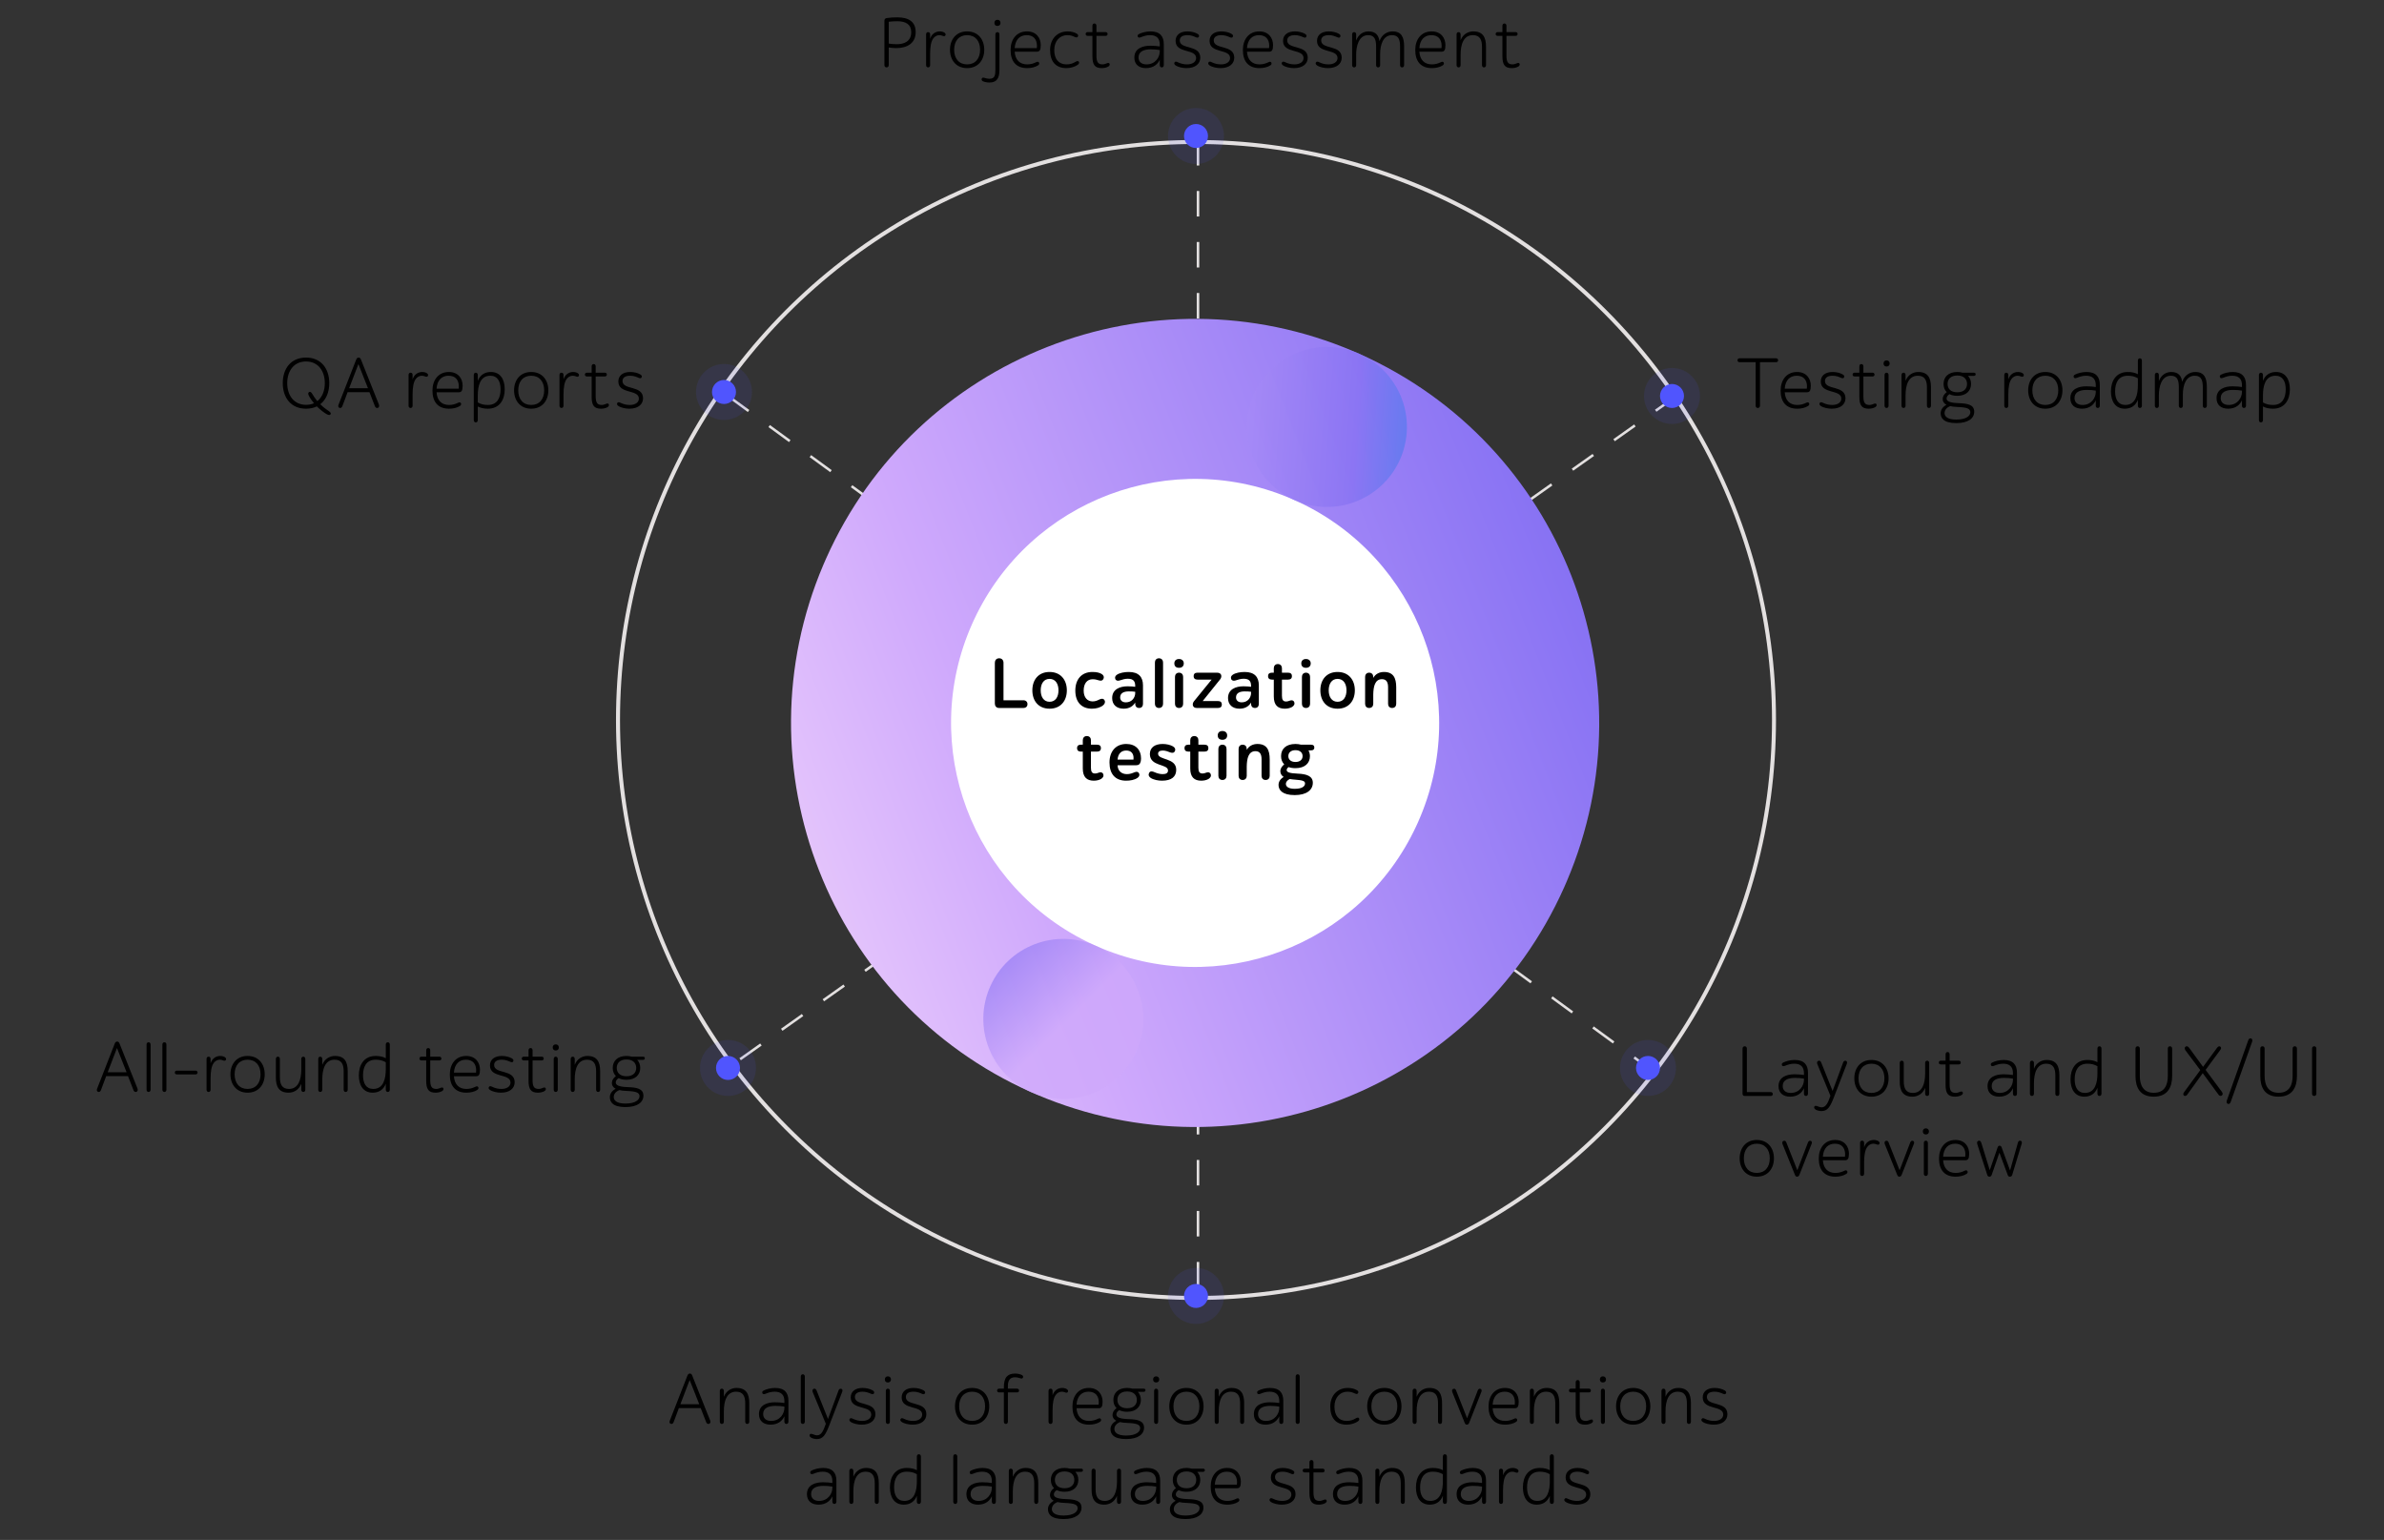 <svg xmlns="http://www.w3.org/2000/svg" width="596" height="385" viewBox="0 0 596 385">
  <rect x="0" y="0" width="596" height="385" fill="#333333" stroke="none"/>
  <defs>
    <linearGradient id="img-localization-testing-sheme-a" x1="108.096%" x2="0%" y1="108.696%" y2="0%">
      <stop offset="0%" stop-color="#1E85E9"/>
      <stop offset="20.276%" stop-color="#8671F3"/>
      <stop offset="70.727%" stop-color="#CFA9FC"/>
      <stop offset="100%" stop-color="#F4D9FB"/>
    </linearGradient>
    <linearGradient id="img-localization-testing-sheme-b" x1="107.036%" x2="23.059%" y1="-115.353%" y2="100%">
      <stop offset="0%" stop-color="#1E85E9"/>
      <stop offset="47.309%" stop-color="#8671F3"/>
      <stop offset="76.841%" stop-color="#CFA9FC"/>
      <stop offset="100%" stop-color="#CFA9FC"/>
    </linearGradient>
    <linearGradient id="img-localization-testing-sheme-c" x1="77.94%" x2="78.004%" y1="-35.708%" y2="147.365%">
      <stop offset="0%" stop-color="#1E85E9"/>
      <stop offset="36.82%" stop-color="#8671F3"/>
      <stop offset="75.681%" stop-color="#A78BF7"/>
      <stop offset="100%" stop-color="#F4D9FB"/>
    </linearGradient>
  </defs>
  <g fill="none" fill-rule="evenodd">
    <path fill="#FFF" d="M301,234 C330.271,234 354,210.271 354,181 C354,151.729 330.271,128 301,128 C271.729,128 248,151.729 248,181 C248,210.271 271.729,234 301,234 Z"/>
    <path fill="#000" fill-rule="nonzero" d="M221.646 16.85C222.006 16.85 222.186 16.58 222.186 16.274L222.186 11.864C222.726 11.972 223.464 12.026 224.076 12.026 226.704 12.026 228.918 10.874 228.918 8.03 228.918 5.33 227.046 4.34 224.346 4.34 223.392 4.34 222.636 4.376 221.646 4.52 221.268 4.574 221.106 4.862 221.106 5.204L221.106 16.274C221.106 16.58 221.286 16.85 221.646 16.85zM224.148 11.054C223.464 11.054 222.708 10.982 222.186 10.892L222.186 5.438C222.96 5.348 223.536 5.312 224.346 5.312 226.506 5.312 227.802 6.14 227.802 8.03 227.802 10.37 226.038 11.054 224.148 11.054zM232.028 16.85C232.37 16.85 232.532 16.58 232.532 16.274L232.532 13.466C232.532 11.666 232.766 10.334 233.324 9.596 233.684 9.11 234.224 8.786 234.818 8.786 235.106 8.786 235.358 8.84 235.628 8.948 235.916 9.074 236.24 9.11 236.366 8.822 236.474 8.57 236.366 8.318 236.078 8.138 235.844 7.994 235.448 7.85 234.944 7.85 233.864 7.85 232.892 8.516 232.532 9.704L232.532 8.588C232.532 8.282 232.37 8.03 232.028 8.03 231.686 8.03 231.524 8.282 231.524 8.588L231.524 16.274C231.524 16.58 231.686 16.85 232.028 16.85zM241.78 17.03C244.552 17.03 246.064 14.978 246.064 12.44 246.064 9.902 244.552 7.85 241.78 7.85 239.008 7.85 237.496 9.902 237.496 12.44 237.496 14.978 239.008 17.03 241.78 17.03zM241.78 16.094C239.764 16.094 238.54 14.672 238.54 12.44 238.54 10.208 239.764 8.786 241.78 8.786 243.796 8.786 245.02 10.208 245.02 12.44 245.02 14.672 243.796 16.094 241.78 16.094zM249.354 6.482C249.822 6.482 250.128 6.194 250.128 5.726 250.128 5.258 249.822 4.952 249.354 4.952 248.886 4.952 248.598 5.258 248.598 5.726 248.598 6.194 248.886 6.482 249.354 6.482zM247.374 20.63C249.264 20.63 249.858 19.46 249.858 17.48L249.858 8.606C249.858 8.3 249.696 8.03 249.354 8.03 249.012 8.03 248.85 8.3 248.85 8.606L248.85 17.354C248.85 18.83 248.706 19.694 247.32 19.694 246.906 19.694 246.528 19.586 246.096 19.46 245.808 19.37 245.538 19.37 245.43 19.676 245.34 19.928 245.448 20.18 245.718 20.306 246.132 20.504 246.762 20.63 247.374 20.63zM256.802 17.03C257.792 17.03 258.8 16.814 259.538 16.328 259.772 16.166 259.898 15.896 259.754 15.644 259.61 15.392 259.358 15.392 259.034 15.554 258.368 15.878 257.666 16.094 256.802 16.094 254.93 16.094 253.814 14.978 253.67 12.926L259.178 12.926C259.826 12.926 260.06 12.584 260.132 12.044 260.168 11.81 260.186 11.54 260.186 11.27 260.186 9.542 259.124 7.85 256.748 7.85 254.138 7.85 252.644 9.848 252.644 12.494 252.644 15.302 253.994 17.03 256.802 17.03zM259.196 12.026L253.67 12.026C253.814 9.938 254.93 8.786 256.676 8.786 258.404 8.786 259.196 9.866 259.232 11.342 259.232 11.558 259.232 11.792 259.196 12.026zM266.626 17.03C267.724 17.03 268.768 16.67 269.434 16.202 269.776 15.968 269.866 15.662 269.704 15.428 269.542 15.194 269.29 15.212 268.84 15.482 268.174 15.878 267.508 16.094 266.626 16.094 264.682 16.094 263.566 14.78 263.566 12.512 263.566 10.226 264.988 8.786 266.806 8.786 267.688 8.786 268.12 8.984 268.732 9.254 269.092 9.416 269.326 9.38 269.47 9.146 269.632 8.876 269.524 8.606 269.182 8.408 268.624 8.084 267.868 7.85 266.914 7.85 264.358 7.85 262.522 9.686 262.522 12.494 262.522 15.392 263.944 17.03 266.626 17.03zM275.424 17.03C276.036 17.03 276.63 16.904 277.08 16.634 277.35 16.472 277.53 16.184 277.368 15.896 277.206 15.608 276.81 15.77 276.558 15.878 276.324 15.968 275.982 16.094 275.64 16.094 274.434 16.094 274.11 15.428 274.11 13.844L274.11 8.966 276.414 8.966C276.702 8.966 276.9 8.786 276.9 8.498 276.9 8.228 276.702 8.03 276.414 8.03L274.11 8.03 274.11 6.446C274.11 6.14 273.948 5.87 273.606 5.87 273.264 5.87 273.102 6.14 273.102 6.446L273.102 8.03 271.896 8.03C271.608 8.03 271.41 8.228 271.41 8.498 271.41 8.786 271.608 8.966 271.896 8.966L273.102 8.966 273.102 14.078C273.102 16.148 273.696 17.03 275.424 17.03zM286.504 17.03C288.448 17.03 289.51 15.932 289.942 14.924L289.942 16.274C289.942 16.58 290.104 16.85 290.446 16.85 290.788 16.85 290.95 16.58 290.95 16.274L290.95 11.036C290.95 9.056 289.978 7.85 287.62 7.85 286.558 7.85 285.424 8.156 284.758 8.498 284.488 8.642 284.308 8.84 284.452 9.182 284.578 9.488 284.956 9.416 285.262 9.29 286 9.002 286.648 8.786 287.53 8.786 289.222 8.786 289.942 9.686 289.942 11.108L289.942 11.612C289.294 11.522 288.592 11.432 287.584 11.432 285.694 11.432 283.588 12.08 283.588 14.402 283.588 16.148 284.776 17.03 286.504 17.03zM286.63 16.094C285.316 16.094 284.632 15.392 284.632 14.366 284.632 12.872 285.946 12.332 287.728 12.332 288.682 12.332 289.204 12.404 289.942 12.512L289.942 12.854C289.942 14.24 288.88 16.094 286.63 16.094zM296.634 17.03C298.83 17.03 300.072 15.95 300.072 14.42 300.072 11.09 294.942 12.458 294.942 10.118 294.942 9.308 295.554 8.786 296.85 8.786 297.732 8.786 298.398 9.056 299.01 9.326 299.298 9.452 299.586 9.47 299.712 9.2 299.874 8.876 299.676 8.624 299.352 8.444 298.758 8.102 297.84 7.85 296.868 7.85 295.086 7.85 293.898 8.696 293.898 10.226 293.898 13.466 299.028 12.116 299.028 14.51 299.028 15.482 298.092 16.094 296.778 16.094 295.932 16.094 295.23 15.932 294.402 15.536 294.132 15.41 293.808 15.302 293.628 15.608 293.466 15.878 293.61 16.148 293.898 16.346 294.564 16.796 295.716 17.03 296.634 17.03zM305.126 17.03C307.322 17.03 308.564 15.95 308.564 14.42 308.564 11.09 303.434 12.458 303.434 10.118 303.434 9.308 304.046 8.786 305.342 8.786 306.224 8.786 306.89 9.056 307.502 9.326 307.79 9.452 308.078 9.47 308.204 9.2 308.366 8.876 308.168 8.624 307.844 8.444 307.25 8.102 306.332 7.85 305.36 7.85 303.578 7.85 302.39 8.696 302.39 10.226 302.39 13.466 307.52 12.116 307.52 14.51 307.52 15.482 306.584 16.094 305.27 16.094 304.424 16.094 303.722 15.932 302.894 15.536 302.624 15.41 302.3 15.302 302.12 15.608 301.958 15.878 302.102 16.148 302.39 16.346 303.056 16.796 304.208 17.03 305.126 17.03zM314.878 17.03C315.868 17.03 316.876 16.814 317.614 16.328 317.848 16.166 317.974 15.896 317.83 15.644 317.686 15.392 317.434 15.392 317.11 15.554 316.444 15.878 315.742 16.094 314.878 16.094 313.006 16.094 311.89 14.978 311.746 12.926L317.254 12.926C317.902 12.926 318.136 12.584 318.208 12.044 318.244 11.81 318.262 11.54 318.262 11.27 318.262 9.542 317.2 7.85 314.824 7.85 312.214 7.85 310.72 9.848 310.72 12.494 310.72 15.302 312.07 17.03 314.878 17.03zM317.272 12.026L311.746 12.026C311.89 9.938 313.006 8.786 314.752 8.786 316.48 8.786 317.272 9.866 317.308 11.342 317.308 11.558 317.308 11.792 317.272 12.026zM323.496 17.03C325.692 17.03 326.934 15.95 326.934 14.42 326.934 11.09 321.804 12.458 321.804 10.118 321.804 9.308 322.416 8.786 323.712 8.786 324.594 8.786 325.26 9.056 325.872 9.326 326.16 9.452 326.448 9.47 326.574 9.2 326.736 8.876 326.538 8.624 326.214 8.444 325.62 8.102 324.702 7.85 323.73 7.85 321.948 7.85 320.76 8.696 320.76 10.226 320.76 13.466 325.89 12.116 325.89 14.51 325.89 15.482 324.954 16.094 323.64 16.094 322.794 16.094 322.092 15.932 321.264 15.536 320.994 15.41 320.67 15.302 320.49 15.608 320.328 15.878 320.472 16.148 320.76 16.346 321.426 16.796 322.578 17.03 323.496 17.03zM331.988 17.03C334.184 17.03 335.426 15.95 335.426 14.42 335.426 11.09 330.296 12.458 330.296 10.118 330.296 9.308 330.908 8.786 332.204 8.786 333.086 8.786 333.752 9.056 334.364 9.326 334.652 9.452 334.94 9.47 335.066 9.2 335.228 8.876 335.03 8.624 334.706 8.444 334.112 8.102 333.194 7.85 332.222 7.85 330.44 7.85 329.252 8.696 329.252 10.226 329.252 13.466 334.382 12.116 334.382 14.51 334.382 15.482 333.446 16.094 332.132 16.094 331.286 16.094 330.584 15.932 329.756 15.536 329.486 15.41 329.162 15.302 328.982 15.608 328.82 15.878 328.964 16.148 329.252 16.346 329.918 16.796 331.07 17.03 331.988 17.03zM350.524 16.85C350.866 16.85 351.028 16.58 351.028 16.274L351.028 11.576C351.028 9.326 350.38 7.85 348.148 7.85 346.762 7.85 345.466 8.642 344.854 10.298 344.71 8.966 344.008 7.85 342.154 7.85 340.822 7.85 339.634 8.552 339.04 10.136L339.04 8.606C339.04 8.3 338.878 8.03 338.536 8.03 338.194 8.03 338.032 8.3 338.032 8.606L338.032 16.274C338.032 16.58 338.194 16.85 338.536 16.85 338.878 16.85 339.04 16.58 339.04 16.274L339.04 13.646C339.04 11.648 339.634 8.786 342.028 8.786 343.702 8.786 344.026 9.956 344.026 11.702L344.026 16.274C344.026 16.58 344.188 16.85 344.53 16.85 344.872 16.85 345.034 16.58 345.034 16.274L345.034 13.412C345.052 11.396 345.664 8.786 348.022 8.786 349.678 8.786 350.02 9.956 350.02 11.702L350.02 16.274C350.02 16.58 350.182 16.85 350.524 16.85zM357.972 17.03C358.962 17.03 359.97 16.814 360.708 16.328 360.942 16.166 361.068 15.896 360.924 15.644 360.78 15.392 360.528 15.392 360.204 15.554 359.538 15.878 358.836 16.094 357.972 16.094 356.1 16.094 354.984 14.978 354.84 12.926L360.348 12.926C360.996 12.926 361.23 12.584 361.302 12.044 361.338 11.81 361.356 11.54 361.356 11.27 361.356 9.542 360.294 7.85 357.918 7.85 355.308 7.85 353.814 9.848 353.814 12.494 353.814 15.302 355.164 17.03 357.972 17.03zM360.366 12.026L354.84 12.026C354.984 9.938 356.1 8.786 357.846 8.786 359.574 8.786 360.366 9.866 360.402 11.342 360.402 11.558 360.402 11.792 360.366 12.026zM371 16.85C371.342 16.85 371.504 16.58 371.504 16.274L371.504 11.666C371.504 9.326 370.73 7.85 368.318 7.85 367.094 7.85 365.762 8.498 365.15 10.064L365.15 8.606C365.15 8.3 364.988 8.03 364.646 8.03 364.304 8.03 364.142 8.3 364.142 8.606L364.142 16.274C364.142 16.58 364.304 16.85 364.646 16.85 364.988 16.85 365.15 16.58 365.15 16.274L365.15 13.7C365.15 11.108 365.87 8.786 368.228 8.786 369.974 8.786 370.496 9.956 370.496 11.702L370.496 16.274C370.496 16.58 370.658 16.85 371 16.85zM377.926 17.03C378.538 17.03 379.132 16.904 379.582 16.634 379.852 16.472 380.032 16.184 379.87 15.896 379.708 15.608 379.312 15.77 379.06 15.878 378.826 15.968 378.484 16.094 378.142 16.094 376.936 16.094 376.612 15.428 376.612 13.844L376.612 8.966 378.916 8.966C379.204 8.966 379.402 8.786 379.402 8.498 379.402 8.228 379.204 8.03 378.916 8.03L376.612 8.03 376.612 6.446C376.612 6.14 376.45 5.87 376.108 5.87 375.766 5.87 375.604 6.14 375.604 6.446L375.604 8.03 374.398 8.03C374.11 8.03 373.912 8.228 373.912 8.498 373.912 8.786 374.11 8.966 374.398 8.966L375.604 8.966 375.604 14.078C375.604 16.148 376.198 17.03 377.926 17.03zM177.097 356C177.439 356 177.601 355.748 177.601 355.478 177.601 355.37 177.583 355.262 177.547 355.154L173.029 343.832C172.921 343.58 172.759 343.4 172.471 343.4 172.201 343.4 172.003 343.544 171.859 343.904L167.467 355.136C167.413 355.28 167.377 355.406 167.377 355.532 167.377 355.766 167.557 356 167.881 356 168.169 356 168.331 355.748 168.439 355.46L169.717 352.04 175.171 352.04 176.557 355.586C176.665 355.856 176.863 356 177.097 356zM174.811 351.068L170.095 351.068 172.417 345.02 174.811 351.068zM186.813 356C187.155 356 187.317 355.73 187.317 355.424L187.317 350.816C187.317 348.476 186.543 347 184.131 347 182.907 347 181.575 347.648 180.963 349.214L180.963 347.756C180.963 347.45 180.801 347.18 180.459 347.18 180.117 347.18 179.955 347.45 179.955 347.756L179.955 355.424C179.955 355.73 180.117 356 180.459 356 180.801 356 180.963 355.73 180.963 355.424L180.963 352.85C180.963 350.258 181.683 347.936 184.041 347.936 185.787 347.936 186.309 349.106 186.309 350.852L186.309 355.424C186.309 355.73 186.471 356 186.813 356zM192.659 356.18C194.603 356.18 195.665 355.082 196.097 354.074L196.097 355.424C196.097 355.73 196.259 356 196.601 356 196.943 356 197.105 355.73 197.105 355.424L197.105 350.186C197.105 348.206 196.133 347 193.775 347 192.713 347 191.579 347.306 190.913 347.648 190.643 347.792 190.463 347.99 190.607 348.332 190.733 348.638 191.111 348.566 191.417 348.44 192.155 348.152 192.803 347.936 193.685 347.936 195.377 347.936 196.097 348.836 196.097 350.258L196.097 350.762C195.449 350.672 194.747 350.582 193.739 350.582 191.849 350.582 189.743 351.23 189.743 353.552 189.743 355.298 190.931 356.18 192.659 356.18zM192.785 355.244C191.471 355.244 190.787 354.542 190.787 353.516 190.787 352.022 192.101 351.482 193.883 351.482 194.837 351.482 195.359 351.554 196.097 351.662L196.097 352.004C196.097 353.39 195.035 355.244 192.785 355.244zM200.701 356C201.043 356 201.205 355.73 201.205 355.424L201.205 344.156C201.205 343.85 201.043 343.58 200.701 343.58 200.359 343.58 200.197 343.85 200.197 344.156L200.197 355.424C200.197 355.73 200.359 356 200.701 356zM204.189 359.78C205.701 359.78 206.367 358.88 207.411 356.108L210.525 348.044C210.579 347.9 210.615 347.756 210.615 347.63 210.615 347.396 210.471 347.198 210.147 347.198 209.877 347.198 209.715 347.396 209.607 347.702L206.997 354.758 204.171 347.684C204.063 347.414 203.883 347.18 203.631 347.18 203.271 347.18 203.109 347.468 203.109 347.702 203.109 347.828 203.145 347.954 203.199 348.08L206.457 355.964C205.881 357.548 205.413 358.844 204.261 358.844 203.667 358.844 203.181 358.466 202.767 358.466 202.587 358.466 202.389 358.574 202.389 358.88 202.389 359.096 202.551 359.294 202.839 359.456 203.235 359.672 203.811 359.78 204.189 359.78zM215.417 356.18C217.613 356.18 218.855 355.1 218.855 353.57 218.855 350.24 213.725 351.608 213.725 349.268 213.725 348.458 214.337 347.936 215.633 347.936 216.515 347.936 217.181 348.206 217.793 348.476 218.081 348.602 218.369 348.62 218.495 348.35 218.657 348.026 218.459 347.774 218.135 347.594 217.541 347.252 216.623 347 215.651 347 213.869 347 212.681 347.846 212.681 349.376 212.681 352.616 217.811 351.266 217.811 353.66 217.811 354.632 216.875 355.244 215.561 355.244 214.715 355.244 214.013 355.082 213.185 354.686 212.915 354.56 212.591 354.452 212.411 354.758 212.249 355.028 212.393 355.298 212.681 355.496 213.347 355.946 214.499 356.18 215.417 356.18zM221.965 345.632C222.433 345.632 222.739 345.344 222.739 344.876 222.739 344.408 222.433 344.102 221.965 344.102 221.497 344.102 221.209 344.408 221.209 344.876 221.209 345.344 221.497 345.632 221.965 345.632zM221.965 356C222.307 356 222.469 355.73 222.469 355.424L222.469 347.756C222.469 347.45 222.307 347.18 221.965 347.18 221.623 347.18 221.461 347.45 221.461 347.756L221.461 355.424C221.461 355.73 221.623 356 221.965 356zM228.153 356.18C230.349 356.18 231.591 355.1 231.591 353.57 231.591 350.24 226.461 351.608 226.461 349.268 226.461 348.458 227.073 347.936 228.369 347.936 229.251 347.936 229.917 348.206 230.529 348.476 230.817 348.602 231.105 348.62 231.231 348.35 231.393 348.026 231.195 347.774 230.871 347.594 230.277 347.252 229.359 347 228.387 347 226.605 347 225.417 347.846 225.417 349.376 225.417 352.616 230.547 351.266 230.547 353.66 230.547 354.632 229.611 355.244 228.297 355.244 227.451 355.244 226.749 355.082 225.921 354.686 225.651 354.56 225.327 354.452 225.147 354.758 224.985 355.028 225.129 355.298 225.417 355.496 226.083 355.946 227.235 356.18 228.153 356.18zM243.031 356.18C245.803 356.18 247.315 354.128 247.315 351.59 247.315 349.052 245.803 347 243.031 347 240.259 347 238.747 349.052 238.747 351.59 238.747 354.128 240.259 356.18 243.031 356.18zM243.031 355.244C241.015 355.244 239.791 353.822 239.791 351.59 239.791 349.358 241.015 347.936 243.031 347.936 245.047 347.936 246.271 349.358 246.271 351.59 246.271 353.822 245.047 355.244 243.031 355.244zM251.469 356C251.811 356 251.973 355.73 251.973 355.424L251.973 348.116 254.277 348.116C254.565 348.116 254.763 347.936 254.763 347.648 254.763 347.378 254.565 347.18 254.277 347.18L251.973 347.18 251.973 346.478C251.973 345.146 252.513 344.336 253.683 344.336 254.331 344.336 254.763 344.48 255.087 344.588 255.339 344.678 255.609 344.696 255.735 344.426 255.861 344.156 255.753 343.94 255.519 343.796 255.213 343.616 254.583 343.4 253.755 343.4 252.783 343.4 252.063 343.688 251.613 344.246 251.145 344.84 250.965 345.704 250.965 346.964L250.965 347.18 249.759 347.18C249.471 347.18 249.273 347.378 249.273 347.648 249.273 347.936 249.471 348.116 249.759 348.116L250.965 348.116 250.965 355.424C250.965 355.73 251.127 356 251.469 356zM262.639 356C262.981 356 263.143 355.73 263.143 355.424L263.143 352.616C263.143 350.816 263.377 349.484 263.935 348.746 264.295 348.26 264.835 347.936 265.429 347.936 265.717 347.936 265.969 347.99 266.239 348.098 266.527 348.224 266.851 348.26 266.977 347.972 267.085 347.72 266.977 347.468 266.689 347.288 266.455 347.144 266.059 347 265.555 347 264.475 347 263.503 347.666 263.143 348.854L263.143 347.738C263.143 347.432 262.981 347.18 262.639 347.18 262.297 347.18 262.135 347.432 262.135 347.738L262.135 355.424C262.135 355.73 262.297 356 262.639 356zM272.265 356.18C273.255 356.18 274.263 355.964 275.001 355.478 275.235 355.316 275.361 355.046 275.217 354.794 275.073 354.542 274.821 354.542 274.497 354.704 273.831 355.028 273.129 355.244 272.265 355.244 270.393 355.244 269.277 354.128 269.133 352.076L274.641 352.076C275.289 352.076 275.523 351.734 275.595 351.194 275.631 350.96 275.649 350.69 275.649 350.42 275.649 348.692 274.587 347 272.211 347 269.601 347 268.107 348.998 268.107 351.644 268.107 354.452 269.457 356.18 272.265 356.18zM274.659 351.176L269.133 351.176C269.277 349.088 270.393 347.936 272.139 347.936 273.867 347.936 274.659 349.016 274.695 350.492 274.695 350.708 274.695 350.942 274.659 351.176zM281.531 359.78C284.519 359.78 286.013 358.574 286.013 356.936 286.013 355.154 284.321 354.866 282.143 354.794 279.731 354.722 279.101 354.236 279.101 353.624 279.101 353.174 279.389 352.832 279.821 352.544 280.343 352.814 280.991 352.958 281.783 352.958 284.069 352.958 285.221 351.644 285.221 349.988 285.221 349.214 284.969 348.512 284.465 347.972L285.887 347.972C286.175 347.972 286.373 347.846 286.373 347.558 286.373 347.288 286.175 347.18 285.887 347.18L283.115 347.18C282.719 347.072 282.269 347 281.783 347 279.497 347 278.345 348.296 278.345 349.988 278.345 350.798 278.597 351.518 279.137 352.04 278.489 352.526 278.129 353.084 278.129 353.786 278.129 354.308 278.381 354.83 279.065 355.208 278.111 355.73 277.625 356.468 277.625 357.296 277.625 358.43 278.255 359.78 281.531 359.78zM281.783 352.076C280.109 352.076 279.353 351.158 279.353 349.988 279.353 348.818 280.109 347.882 281.783 347.882 283.457 347.882 284.213 348.818 284.213 349.988 284.213 351.158 283.457 352.076 281.783 352.076zM281.513 358.898C279.209 358.898 278.597 358.034 278.597 357.278 278.597 356.468 279.173 355.874 279.983 355.532 280.469 355.64 281.081 355.73 281.837 355.748 284.195 355.838 285.041 356.162 285.041 357.062 285.041 357.962 284.033 358.898 281.513 358.898zM289.033 345.632C289.501 345.632 289.807 345.344 289.807 344.876 289.807 344.408 289.501 344.102 289.033 344.102 288.565 344.102 288.277 344.408 288.277 344.876 288.277 345.344 288.565 345.632 289.033 345.632zM289.033 356C289.375 356 289.537 355.73 289.537 355.424L289.537 347.756C289.537 347.45 289.375 347.18 289.033 347.18 288.691 347.18 288.529 347.45 288.529 347.756L288.529 355.424C288.529 355.73 288.691 356 289.033 356zM296.607 356.18C299.379 356.18 300.891 354.128 300.891 351.59 300.891 349.052 299.379 347 296.607 347 293.835 347 292.323 349.052 292.323 351.59 292.323 354.128 293.835 356.18 296.607 356.18zM296.607 355.244C294.591 355.244 293.367 353.822 293.367 351.59 293.367 349.358 294.591 347.936 296.607 347.936 298.623 347.936 299.847 349.358 299.847 351.59 299.847 353.822 298.623 355.244 296.607 355.244zM310.535 356C310.877 356 311.039 355.73 311.039 355.424L311.039 350.816C311.039 348.476 310.265 347 307.853 347 306.629 347 305.297 347.648 304.685 349.214L304.685 347.756C304.685 347.45 304.523 347.18 304.181 347.18 303.839 347.18 303.677 347.45 303.677 347.756L303.677 355.424C303.677 355.73 303.839 356 304.181 356 304.523 356 304.685 355.73 304.685 355.424L304.685 352.85C304.685 350.258 305.405 347.936 307.763 347.936 309.509 347.936 310.031 349.106 310.031 350.852L310.031 355.424C310.031 355.73 310.193 356 310.535 356zM316.381 356.18C318.325 356.18 319.387 355.082 319.819 354.074L319.819 355.424C319.819 355.73 319.981 356 320.323 356 320.665 356 320.827 355.73 320.827 355.424L320.827 350.186C320.827 348.206 319.855 347 317.497 347 316.435 347 315.301 347.306 314.635 347.648 314.365 347.792 314.185 347.99 314.329 348.332 314.455 348.638 314.833 348.566 315.139 348.44 315.877 348.152 316.525 347.936 317.407 347.936 319.099 347.936 319.819 348.836 319.819 350.258L319.819 350.762C319.171 350.672 318.469 350.582 317.461 350.582 315.571 350.582 313.465 351.23 313.465 353.552 313.465 355.298 314.653 356.18 316.381 356.18zM316.507 355.244C315.193 355.244 314.509 354.542 314.509 353.516 314.509 352.022 315.823 351.482 317.605 351.482 318.559 351.482 319.081 351.554 319.819 351.662L319.819 352.004C319.819 353.39 318.757 355.244 316.507 355.244zM324.423 356C324.765 356 324.927 355.73 324.927 355.424L324.927 344.156C324.927 343.85 324.765 343.58 324.423 343.58 324.081 343.58 323.919 343.85 323.919 344.156L323.919 355.424C323.919 355.73 324.081 356 324.423 356zM336.673 356.18C337.771 356.18 338.815 355.82 339.481 355.352 339.823 355.118 339.913 354.812 339.751 354.578 339.589 354.344 339.337 354.362 338.887 354.632 338.221 355.028 337.555 355.244 336.673 355.244 334.729 355.244 333.613 353.93 333.613 351.662 333.613 349.376 335.035 347.936 336.853 347.936 337.735 347.936 338.167 348.134 338.779 348.404 339.139 348.566 339.373 348.53 339.517 348.296 339.679 348.026 339.571 347.756 339.229 347.558 338.671 347.234 337.915 347 336.961 347 334.405 347 332.569 348.836 332.569 351.644 332.569 354.542 333.991 356.18 336.673 356.18zM346.083 356.18C348.855 356.18 350.367 354.128 350.367 351.59 350.367 349.052 348.855 347 346.083 347 343.311 347 341.799 349.052 341.799 351.59 341.799 354.128 343.311 356.18 346.083 356.18zM346.083 355.244C344.067 355.244 342.843 353.822 342.843 351.59 342.843 349.358 344.067 347.936 346.083 347.936 348.099 347.936 349.323 349.358 349.323 351.59 349.323 353.822 348.099 355.244 346.083 355.244zM360.011 356C360.353 356 360.515 355.73 360.515 355.424L360.515 350.816C360.515 348.476 359.741 347 357.329 347 356.105 347 354.773 347.648 354.161 349.214L354.161 347.756C354.161 347.45 353.999 347.18 353.657 347.18 353.315 347.18 353.153 347.45 353.153 347.756L353.153 355.424C353.153 355.73 353.315 356 353.657 356 353.999 356 354.161 355.73 354.161 355.424L354.161 352.85C354.161 350.258 354.881 347.936 357.239 347.936 358.985 347.936 359.507 349.106 359.507 350.852L359.507 355.424C359.507 355.73 359.669 356 360.011 356zM366.721 356.18C367.045 356.18 367.189 355.964 367.297 355.712L370.339 347.99C370.375 347.882 370.411 347.774 370.411 347.648 370.411 347.432 370.267 347.198 369.943 347.198 369.691 347.198 369.529 347.396 369.421 347.666L366.775 354.578 364.039 347.648C363.931 347.36 363.769 347.198 363.535 347.198 363.157 347.198 363.013 347.45 363.013 347.702 363.013 347.846 363.049 347.972 363.103 348.098L366.199 355.784C366.307 356.036 366.451 356.18 366.721 356.18zM376.293 356.18C377.283 356.18 378.291 355.964 379.029 355.478 379.263 355.316 379.389 355.046 379.245 354.794 379.101 354.542 378.849 354.542 378.525 354.704 377.859 355.028 377.157 355.244 376.293 355.244 374.421 355.244 373.305 354.128 373.161 352.076L378.669 352.076C379.317 352.076 379.551 351.734 379.623 351.194 379.659 350.96 379.677 350.69 379.677 350.42 379.677 348.692 378.615 347 376.239 347 373.629 347 372.135 348.998 372.135 351.644 372.135 354.452 373.485 356.18 376.293 356.18zM378.687 351.176L373.161 351.176C373.305 349.088 374.421 347.936 376.167 347.936 377.895 347.936 378.687 349.016 378.723 350.492 378.723 350.708 378.723 350.942 378.687 351.176zM389.321 356C389.663 356 389.825 355.73 389.825 355.424L389.825 350.816C389.825 348.476 389.051 347 386.639 347 385.415 347 384.083 347.648 383.471 349.214L383.471 347.756C383.471 347.45 383.309 347.18 382.967 347.18 382.625 347.18 382.463 347.45 382.463 347.756L382.463 355.424C382.463 355.73 382.625 356 382.967 356 383.309 356 383.471 355.73 383.471 355.424L383.471 352.85C383.471 350.258 384.191 347.936 386.549 347.936 388.295 347.936 388.817 349.106 388.817 350.852L388.817 355.424C388.817 355.73 388.979 356 389.321 356zM396.247 356.18C396.859 356.18 397.453 356.054 397.903 355.784 398.173 355.622 398.353 355.334 398.191 355.046 398.029 354.758 397.633 354.92 397.381 355.028 397.147 355.118 396.805 355.244 396.463 355.244 395.257 355.244 394.933 354.578 394.933 352.994L394.933 348.116 397.237 348.116C397.525 348.116 397.723 347.936 397.723 347.648 397.723 347.378 397.525 347.18 397.237 347.18L394.933 347.18 394.933 345.596C394.933 345.29 394.771 345.02 394.429 345.02 394.087 345.02 393.925 345.29 393.925 345.596L393.925 347.18 392.719 347.18C392.431 347.18 392.233 347.378 392.233 347.648 392.233 347.936 392.431 348.116 392.719 348.116L393.925 348.116 393.925 353.228C393.925 355.298 394.519 356.18 396.247 356.18zM400.725 345.632C401.193 345.632 401.499 345.344 401.499 344.876 401.499 344.408 401.193 344.102 400.725 344.102 400.257 344.102 399.969 344.408 399.969 344.876 399.969 345.344 400.257 345.632 400.725 345.632zM400.725 356C401.067 356 401.229 355.73 401.229 355.424L401.229 347.756C401.229 347.45 401.067 347.18 400.725 347.18 400.383 347.18 400.221 347.45 400.221 347.756L400.221 355.424C400.221 355.73 400.383 356 400.725 356zM408.299 356.18C411.071 356.18 412.583 354.128 412.583 351.59 412.583 349.052 411.071 347 408.299 347 405.527 347 404.015 349.052 404.015 351.59 404.015 354.128 405.527 356.18 408.299 356.18zM408.299 355.244C406.283 355.244 405.059 353.822 405.059 351.59 405.059 349.358 406.283 347.936 408.299 347.936 410.315 347.936 411.539 349.358 411.539 351.59 411.539 353.822 410.315 355.244 408.299 355.244zM422.227 356C422.569 356 422.731 355.73 422.731 355.424L422.731 350.816C422.731 348.476 421.957 347 419.545 347 418.321 347 416.989 347.648 416.377 349.214L416.377 347.756C416.377 347.45 416.215 347.18 415.873 347.18 415.531 347.18 415.369 347.45 415.369 347.756L415.369 355.424C415.369 355.73 415.531 356 415.873 356 416.215 356 416.377 355.73 416.377 355.424L416.377 352.85C416.377 350.258 417.097 347.936 419.455 347.936 421.201 347.936 421.723 349.106 421.723 350.852L421.723 355.424C421.723 355.73 421.885 356 422.227 356zM428.415 356.18C430.611 356.18 431.853 355.1 431.853 353.57 431.853 350.24 426.723 351.608 426.723 349.268 426.723 348.458 427.335 347.936 428.631 347.936 429.513 347.936 430.179 348.206 430.791 348.476 431.079 348.602 431.367 348.62 431.493 348.35 431.655 348.026 431.457 347.774 431.133 347.594 430.539 347.252 429.621 347 428.649 347 426.867 347 425.679 347.846 425.679 349.376 425.679 352.616 430.809 351.266 430.809 353.66 430.809 354.632 429.873 355.244 428.559 355.244 427.713 355.244 427.011 355.082 426.183 354.686 425.913 354.56 425.589 354.452 425.409 354.758 425.247 355.028 425.391 355.298 425.679 355.496 426.345 355.946 427.497 356.18 428.415 356.18zM204.653 376.18C206.597 376.18 207.659 375.082 208.091 374.074L208.091 375.424C208.091 375.73 208.253 376 208.595 376 208.937 376 209.099 375.73 209.099 375.424L209.099 370.186C209.099 368.206 208.127 367 205.769 367 204.707 367 203.573 367.306 202.907 367.648 202.637 367.792 202.457 367.99 202.601 368.332 202.727 368.638 203.105 368.566 203.411 368.44 204.149 368.152 204.797 367.936 205.679 367.936 207.371 367.936 208.091 368.836 208.091 370.258L208.091 370.762C207.443 370.672 206.741 370.582 205.733 370.582 203.843 370.582 201.737 371.23 201.737 373.552 201.737 375.298 202.925 376.18 204.653 376.18zM204.779 375.244C203.465 375.244 202.781 374.542 202.781 373.516 202.781 372.022 204.095 371.482 205.877 371.482 206.831 371.482 207.353 371.554 208.091 371.662L208.091 372.004C208.091 373.39 207.029 375.244 204.779 375.244zM219.193 376C219.535 376 219.697 375.73 219.697 375.424L219.697 370.816C219.697 368.476 218.923 367 216.511 367 215.287 367 213.955 367.648 213.343 369.214L213.343 367.756C213.343 367.45 213.181 367.18 212.839 367.18 212.497 367.18 212.335 367.45 212.335 367.756L212.335 375.424C212.335 375.73 212.497 376 212.839 376 213.181 376 213.343 375.73 213.343 375.424L213.343 372.85C213.343 370.258 214.063 367.936 216.421 367.936 218.167 367.936 218.689 369.106 218.689 370.852L218.689 375.424C218.689 375.73 218.851 376 219.193 376zM225.939 376.18C227.505 376.18 228.639 375.424 229.215 373.966L229.215 375.424C229.215 375.73 229.377 376 229.719 376 230.061 376 230.223 375.73 230.223 375.424L230.223 364.156C230.223 363.85 230.061 363.58 229.719 363.58 229.377 363.58 229.215 363.85 229.215 364.156L229.215 367.558C228.531 367.18 227.667 367 226.713 367 223.743 367 222.483 369.25 222.483 371.86 222.483 374.38 223.617 376.18 225.939 376.18zM226.083 375.244C224.283 375.244 223.527 373.822 223.527 371.86 223.527 369.772 224.301 367.936 226.695 367.936 227.649 367.936 228.441 368.116 229.215 368.566L229.215 370.33C229.215 372.562 228.711 375.244 226.083 375.244zM238.819 376C239.161 376 239.323 375.73 239.323 375.424L239.323 364.156C239.323 363.85 239.161 363.58 238.819 363.58 238.477 363.58 238.315 363.85 238.315 364.156L238.315 375.424C238.315 375.73 238.477 376 238.819 376zM244.521 376.18C246.465 376.18 247.527 375.082 247.959 374.074L247.959 375.424C247.959 375.73 248.121 376 248.463 376 248.805 376 248.967 375.73 248.967 375.424L248.967 370.186C248.967 368.206 247.995 367 245.637 367 244.575 367 243.441 367.306 242.775 367.648 242.505 367.792 242.325 367.99 242.469 368.332 242.595 368.638 242.973 368.566 243.279 368.44 244.017 368.152 244.665 367.936 245.547 367.936 247.239 367.936 247.959 368.836 247.959 370.258L247.959 370.762C247.311 370.672 246.609 370.582 245.601 370.582 243.711 370.582 241.605 371.23 241.605 373.552 241.605 375.298 242.793 376.18 244.521 376.18zM244.647 375.244C243.333 375.244 242.649 374.542 242.649 373.516 242.649 372.022 243.963 371.482 245.745 371.482 246.699 371.482 247.221 371.554 247.959 371.662L247.959 372.004C247.959 373.39 246.897 375.244 244.647 375.244zM259.061 376C259.403 376 259.565 375.73 259.565 375.424L259.565 370.816C259.565 368.476 258.791 367 256.379 367 255.155 367 253.823 367.648 253.211 369.214L253.211 367.756C253.211 367.45 253.049 367.18 252.707 367.18 252.365 367.18 252.203 367.45 252.203 367.756L252.203 375.424C252.203 375.73 252.365 376 252.707 376 253.049 376 253.211 375.73 253.211 375.424L253.211 372.85C253.211 370.258 253.931 367.936 256.289 367.936 258.035 367.936 258.557 369.106 258.557 370.852L258.557 375.424C258.557 375.73 258.719 376 259.061 376zM265.897 379.78C268.885 379.78 270.379 378.574 270.379 376.936 270.379 375.154 268.687 374.866 266.509 374.794 264.097 374.722 263.467 374.236 263.467 373.624 263.467 373.174 263.755 372.832 264.187 372.544 264.709 372.814 265.357 372.958 266.149 372.958 268.435 372.958 269.587 371.644 269.587 369.988 269.587 369.214 269.335 368.512 268.831 367.972L270.253 367.972C270.541 367.972 270.739 367.846 270.739 367.558 270.739 367.288 270.541 367.18 270.253 367.18L267.481 367.18C267.085 367.072 266.635 367 266.149 367 263.863 367 262.711 368.296 262.711 369.988 262.711 370.798 262.963 371.518 263.503 372.04 262.855 372.526 262.495 373.084 262.495 373.786 262.495 374.308 262.747 374.83 263.431 375.208 262.477 375.73 261.991 376.468 261.991 377.296 261.991 378.43 262.621 379.78 265.897 379.78zM266.149 372.076C264.475 372.076 263.719 371.158 263.719 369.988 263.719 368.818 264.475 367.882 266.149 367.882 267.823 367.882 268.579 368.818 268.579 369.988 268.579 371.158 267.823 372.076 266.149 372.076zM265.879 378.898C263.575 378.898 262.963 378.034 262.963 377.278 262.963 376.468 263.539 375.874 264.349 375.532 264.835 375.64 265.447 375.73 266.203 375.748 268.561 375.838 269.407 376.162 269.407 377.062 269.407 377.962 268.399 378.898 265.879 378.898zM276.081 376.18C277.305 376.18 278.637 375.532 279.249 373.966L279.249 375.424C279.249 375.73 279.411 376 279.753 376 280.095 376 280.257 375.73 280.257 375.424L280.257 367.756C280.257 367.45 280.095 367.18 279.753 367.18 279.411 367.18 279.249 367.45 279.249 367.756L279.249 370.33C279.249 372.922 278.529 375.244 276.171 375.244 274.425 375.244 273.903 374.074 273.903 372.328L273.903 367.756C273.903 367.45 273.741 367.18 273.399 367.18 273.057 367.18 272.895 367.45 272.895 367.756L272.895 372.364C272.895 374.704 273.669 376.18 276.081 376.18zM285.599 376.18C287.543 376.18 288.605 375.082 289.037 374.074L289.037 375.424C289.037 375.73 289.199 376 289.541 376 289.883 376 290.045 375.73 290.045 375.424L290.045 370.186C290.045 368.206 289.073 367 286.715 367 285.653 367 284.519 367.306 283.853 367.648 283.583 367.792 283.403 367.99 283.547 368.332 283.673 368.638 284.051 368.566 284.357 368.44 285.095 368.152 285.743 367.936 286.625 367.936 288.317 367.936 289.037 368.836 289.037 370.258L289.037 370.762C288.389 370.672 287.687 370.582 286.679 370.582 284.789 370.582 282.683 371.23 282.683 373.552 282.683 375.298 283.871 376.18 285.599 376.18zM285.725 375.244C284.411 375.244 283.727 374.542 283.727 373.516 283.727 372.022 285.041 371.482 286.823 371.482 287.777 371.482 288.299 371.554 289.037 371.662L289.037 372.004C289.037 373.39 287.975 375.244 285.725 375.244zM296.377 379.78C299.365 379.78 300.859 378.574 300.859 376.936 300.859 375.154 299.167 374.866 296.989 374.794 294.577 374.722 293.947 374.236 293.947 373.624 293.947 373.174 294.235 372.832 294.667 372.544 295.189 372.814 295.837 372.958 296.629 372.958 298.915 372.958 300.067 371.644 300.067 369.988 300.067 369.214 299.815 368.512 299.311 367.972L300.733 367.972C301.021 367.972 301.219 367.846 301.219 367.558 301.219 367.288 301.021 367.18 300.733 367.18L297.961 367.18C297.565 367.072 297.115 367 296.629 367 294.343 367 293.191 368.296 293.191 369.988 293.191 370.798 293.443 371.518 293.983 372.04 293.335 372.526 292.975 373.084 292.975 373.786 292.975 374.308 293.227 374.83 293.911 375.208 292.957 375.73 292.471 376.468 292.471 377.296 292.471 378.43 293.101 379.78 296.377 379.78zM296.629 372.076C294.955 372.076 294.199 371.158 294.199 369.988 294.199 368.818 294.955 367.882 296.629 367.882 298.303 367.882 299.059 368.818 299.059 369.988 299.059 371.158 298.303 372.076 296.629 372.076zM296.359 378.898C294.055 378.898 293.443 378.034 293.443 377.278 293.443 376.468 294.019 375.874 294.829 375.532 295.315 375.64 295.927 375.73 296.683 375.748 299.041 375.838 299.887 376.162 299.887 377.062 299.887 377.962 298.879 378.898 296.359 378.898zM306.831 376.18C307.821 376.18 308.829 375.964 309.567 375.478 309.801 375.316 309.927 375.046 309.783 374.794 309.639 374.542 309.387 374.542 309.063 374.704 308.397 375.028 307.695 375.244 306.831 375.244 304.959 375.244 303.843 374.128 303.699 372.076L309.207 372.076C309.855 372.076 310.089 371.734 310.161 371.194 310.197 370.96 310.215 370.69 310.215 370.42 310.215 368.692 309.153 367 306.777 367 304.167 367 302.673 368.998 302.673 371.644 302.673 374.452 304.023 376.18 306.831 376.18zM309.225 371.176L303.699 371.176C303.843 369.088 304.959 367.936 306.705 367.936 308.433 367.936 309.225 369.016 309.261 370.492 309.261 370.708 309.261 370.942 309.225 371.176zM320.449 376.18C322.645 376.18 323.887 375.1 323.887 373.57 323.887 370.24 318.757 371.608 318.757 369.268 318.757 368.458 319.369 367.936 320.665 367.936 321.547 367.936 322.213 368.206 322.825 368.476 323.113 368.602 323.401 368.62 323.527 368.35 323.689 368.026 323.491 367.774 323.167 367.594 322.573 367.252 321.655 367 320.683 367 318.901 367 317.713 367.846 317.713 369.376 317.713 372.616 322.843 371.266 322.843 373.66 322.843 374.632 321.907 375.244 320.593 375.244 319.747 375.244 319.045 375.082 318.217 374.686 317.947 374.56 317.623 374.452 317.443 374.758 317.281 375.028 317.425 375.298 317.713 375.496 318.379 375.946 319.531 376.18 320.449 376.18zM329.679 376.18C330.291 376.18 330.885 376.054 331.335 375.784 331.605 375.622 331.785 375.334 331.623 375.046 331.461 374.758 331.065 374.92 330.813 375.028 330.579 375.118 330.237 375.244 329.895 375.244 328.689 375.244 328.365 374.578 328.365 372.994L328.365 368.116 330.669 368.116C330.957 368.116 331.155 367.936 331.155 367.648 331.155 367.378 330.957 367.18 330.669 367.18L328.365 367.18 328.365 365.596C328.365 365.29 328.203 365.02 327.861 365.02 327.519 365.02 327.357 365.29 327.357 365.596L327.357 367.18 326.151 367.18C325.863 367.18 325.665 367.378 325.665 367.648 325.665 367.936 325.863 368.116 326.151 368.116L327.357 368.116 327.357 373.228C327.357 375.298 327.951 376.18 329.679 376.18zM336.155 376.18C338.099 376.18 339.161 375.082 339.593 374.074L339.593 375.424C339.593 375.73 339.755 376 340.097 376 340.439 376 340.601 375.73 340.601 375.424L340.601 370.186C340.601 368.206 339.629 367 337.271 367 336.209 367 335.075 367.306 334.409 367.648 334.139 367.792 333.959 367.99 334.103 368.332 334.229 368.638 334.607 368.566 334.913 368.44 335.651 368.152 336.299 367.936 337.181 367.936 338.873 367.936 339.593 368.836 339.593 370.258L339.593 370.762C338.945 370.672 338.243 370.582 337.235 370.582 335.345 370.582 333.239 371.23 333.239 373.552 333.239 375.298 334.427 376.18 336.155 376.18zM336.281 375.244C334.967 375.244 334.283 374.542 334.283 373.516 334.283 372.022 335.597 371.482 337.379 371.482 338.333 371.482 338.855 371.554 339.593 371.662L339.593 372.004C339.593 373.39 338.531 375.244 336.281 375.244zM350.695 376C351.037 376 351.199 375.73 351.199 375.424L351.199 370.816C351.199 368.476 350.425 367 348.013 367 346.789 367 345.457 367.648 344.845 369.214L344.845 367.756C344.845 367.45 344.683 367.18 344.341 367.18 343.999 367.18 343.837 367.45 343.837 367.756L343.837 375.424C343.837 375.73 343.999 376 344.341 376 344.683 376 344.845 375.73 344.845 375.424L344.845 372.85C344.845 370.258 345.565 367.936 347.923 367.936 349.669 367.936 350.191 369.106 350.191 370.852L350.191 375.424C350.191 375.73 350.353 376 350.695 376zM357.441 376.18C359.007 376.18 360.141 375.424 360.717 373.966L360.717 375.424C360.717 375.73 360.879 376 361.221 376 361.563 376 361.725 375.73 361.725 375.424L361.725 364.156C361.725 363.85 361.563 363.58 361.221 363.58 360.879 363.58 360.717 363.85 360.717 364.156L360.717 367.558C360.033 367.18 359.169 367 358.215 367 355.245 367 353.985 369.25 353.985 371.86 353.985 374.38 355.119 376.18 357.441 376.18zM357.585 375.244C355.785 375.244 355.029 373.822 355.029 371.86 355.029 369.772 355.803 367.936 358.197 367.936 359.151 367.936 359.943 368.116 360.717 368.566L360.717 370.33C360.717 372.562 360.213 375.244 357.585 375.244zM367.067 376.18C369.011 376.18 370.073 375.082 370.505 374.074L370.505 375.424C370.505 375.73 370.667 376 371.009 376 371.351 376 371.513 375.73 371.513 375.424L371.513 370.186C371.513 368.206 370.541 367 368.183 367 367.121 367 365.987 367.306 365.321 367.648 365.051 367.792 364.871 367.99 365.015 368.332 365.141 368.638 365.519 368.566 365.825 368.44 366.563 368.152 367.211 367.936 368.093 367.936 369.785 367.936 370.505 368.836 370.505 370.258L370.505 370.762C369.857 370.672 369.155 370.582 368.147 370.582 366.257 370.582 364.151 371.23 364.151 373.552 364.151 375.298 365.339 376.18 367.067 376.18zM367.193 375.244C365.879 375.244 365.195 374.542 365.195 373.516 365.195 372.022 366.509 371.482 368.291 371.482 369.245 371.482 369.767 371.554 370.505 371.662L370.505 372.004C370.505 373.39 369.443 375.244 367.193 375.244zM375.253 376C375.595 376 375.757 375.73 375.757 375.424L375.757 372.616C375.757 370.816 375.991 369.484 376.549 368.746 376.909 368.26 377.449 367.936 378.043 367.936 378.331 367.936 378.583 367.99 378.853 368.098 379.141 368.224 379.465 368.26 379.591 367.972 379.699 367.72 379.591 367.468 379.303 367.288 379.069 367.144 378.673 367 378.169 367 377.089 367 376.117 367.666 375.757 368.854L375.757 367.738C375.757 367.432 375.595 367.18 375.253 367.18 374.911 367.18 374.749 367.432 374.749 367.738L374.749 375.424C374.749 375.73 374.911 376 375.253 376zM384.177 376.18C385.743 376.18 386.877 375.424 387.453 373.966L387.453 375.424C387.453 375.73 387.615 376 387.957 376 388.299 376 388.461 375.73 388.461 375.424L388.461 364.156C388.461 363.85 388.299 363.58 387.957 363.58 387.615 363.58 387.453 363.85 387.453 364.156L387.453 367.558C386.769 367.18 385.905 367 384.951 367 381.981 367 380.721 369.25 380.721 371.86 380.721 374.38 381.855 376.18 384.177 376.18zM384.321 375.244C382.521 375.244 381.765 373.822 381.765 371.86 381.765 369.772 382.539 367.936 384.933 367.936 385.887 367.936 386.679 368.116 387.453 368.566L387.453 370.33C387.453 372.562 386.949 375.244 384.321 375.244zM394.145 376.18C396.341 376.18 397.583 375.1 397.583 373.57 397.583 370.24 392.453 371.608 392.453 369.268 392.453 368.458 393.065 367.936 394.361 367.936 395.243 367.936 395.909 368.206 396.521 368.476 396.809 368.602 397.097 368.62 397.223 368.35 397.385 368.026 397.187 367.774 396.863 367.594 396.269 367.252 395.351 367 394.379 367 392.597 367 391.409 367.846 391.409 369.376 391.409 372.616 396.539 371.266 396.539 373.66 396.539 374.632 395.603 375.244 394.289 375.244 393.443 375.244 392.741 375.082 391.913 374.686 391.643 374.56 391.319 374.452 391.139 374.758 390.977 375.028 391.121 375.298 391.409 375.496 392.075 375.946 393.227 376.18 394.145 376.18zM439.454 102C439.814 102 439.994 101.73 439.994 101.424L439.994 90.552 444.044 90.552C444.332 90.552 444.53 90.354 444.53 90.066 444.53 89.796 444.332 89.58 444.044 89.58L434.864 89.58C434.576 89.58 434.378 89.796 434.378 90.066 434.378 90.354 434.576 90.552 434.864 90.552L438.914 90.552 438.914 101.424C438.914 101.73 439.094 102 439.454 102zM449.314 102.18C450.304 102.18 451.312 101.964 452.05 101.478 452.284 101.316 452.41 101.046 452.266 100.794 452.122 100.542 451.87 100.542 451.546 100.704 450.88 101.028 450.178 101.244 449.314 101.244 447.442 101.244 446.326 100.128 446.182 98.076L451.69 98.076C452.338 98.076 452.572 97.734 452.644 97.194 452.68 96.96 452.698 96.69 452.698 96.42 452.698 94.692 451.636 93 449.26 93 446.65 93 445.156 94.998 445.156 97.644 445.156 100.452 446.506 102.18 449.314 102.18zM451.708 97.176L446.182 97.176C446.326 95.088 447.442 93.936 449.188 93.936 450.916 93.936 451.708 95.016 451.744 96.492 451.744 96.708 451.744 96.942 451.708 97.176zM457.932 102.18C460.128 102.18 461.37 101.1 461.37 99.57 461.37 96.24 456.24 97.608 456.24 95.268 456.24 94.458 456.852 93.936 458.148 93.936 459.03 93.936 459.696 94.206 460.308 94.476 460.596 94.602 460.884 94.62 461.01 94.35 461.172 94.026 460.974 93.774 460.65 93.594 460.056 93.252 459.138 93 458.166 93 456.384 93 455.196 93.846 455.196 95.376 455.196 98.616 460.326 97.266 460.326 99.66 460.326 100.632 459.39 101.244 458.076 101.244 457.23 101.244 456.528 101.082 455.7 100.686 455.43 100.56 455.106 100.452 454.926 100.758 454.764 101.028 454.908 101.298 455.196 101.496 455.862 101.946 457.014 102.18 457.932 102.18zM467.162 102.18C467.774 102.18 468.368 102.054 468.818 101.784 469.088 101.622 469.268 101.334 469.106 101.046 468.944 100.758 468.548 100.92 468.296 101.028 468.062 101.118 467.72 101.244 467.378 101.244 466.172 101.244 465.848 100.578 465.848 98.994L465.848 94.116 468.152 94.116C468.44 94.116 468.638 93.936 468.638 93.648 468.638 93.378 468.44 93.18 468.152 93.18L465.848 93.18 465.848 91.596C465.848 91.29 465.686 91.02 465.344 91.02 465.002 91.02 464.84 91.29 464.84 91.596L464.84 93.18 463.634 93.18C463.346 93.18 463.148 93.378 463.148 93.648 463.148 93.936 463.346 94.116 463.634 94.116L464.84 94.116 464.84 99.228C464.84 101.298 465.434 102.18 467.162 102.18zM471.64 91.632C472.108 91.632 472.414 91.344 472.414 90.876 472.414 90.408 472.108 90.102 471.64 90.102 471.172 90.102 470.884 90.408 470.884 90.876 470.884 91.344 471.172 91.632 471.64 91.632zM471.64 102C471.982 102 472.144 101.73 472.144 101.424L472.144 93.756C472.144 93.45 471.982 93.18 471.64 93.18 471.298 93.18 471.136 93.45 471.136 93.756L471.136 101.424C471.136 101.73 471.298 102 471.64 102zM482.238 102C482.58 102 482.742 101.73 482.742 101.424L482.742 96.816C482.742 94.476 481.968 93 479.556 93 478.332 93 477 93.648 476.388 95.214L476.388 93.756C476.388 93.45 476.226 93.18 475.884 93.18 475.542 93.18 475.38 93.45 475.38 93.756L475.38 101.424C475.38 101.73 475.542 102 475.884 102 476.226 102 476.388 101.73 476.388 101.424L476.388 98.85C476.388 96.258 477.108 93.936 479.466 93.936 481.212 93.936 481.734 95.106 481.734 96.852L481.734 101.424C481.734 101.73 481.896 102 482.238 102zM489.074 105.78C492.062 105.78 493.556 104.574 493.556 102.936 493.556 101.154 491.864 100.866 489.686 100.794 487.274 100.722 486.644 100.236 486.644 99.624 486.644 99.174 486.932 98.832 487.364 98.544 487.886 98.814 488.534 98.958 489.326 98.958 491.612 98.958 492.764 97.644 492.764 95.988 492.764 95.214 492.512 94.512 492.008 93.972L493.43 93.972C493.718 93.972 493.916 93.846 493.916 93.558 493.916 93.288 493.718 93.18 493.43 93.18L490.658 93.18C490.262 93.072 489.812 93 489.326 93 487.04 93 485.888 94.296 485.888 95.988 485.888 96.798 486.14 97.518 486.68 98.04 486.032 98.526 485.672 99.084 485.672 99.786 485.672 100.308 485.924 100.83 486.608 101.208 485.654 101.73 485.168 102.468 485.168 103.296 485.168 104.43 485.798 105.78 489.074 105.78zM489.326 98.076C487.652 98.076 486.896 97.158 486.896 95.988 486.896 94.818 487.652 93.882 489.326 93.882 491 93.882 491.756 94.818 491.756 95.988 491.756 97.158 491 98.076 489.326 98.076zM489.056 104.898C486.752 104.898 486.14 104.034 486.14 103.278 486.14 102.468 486.716 101.874 487.526 101.532 488.012 101.64 488.624 101.73 489.38 101.748 491.738 101.838 492.584 102.162 492.584 103.062 492.584 103.962 491.576 104.898 489.056 104.898zM501.576 102C501.918 102 502.08 101.73 502.08 101.424L502.08 98.616C502.08 96.816 502.314 95.484 502.872 94.746 503.232 94.26 503.772 93.936 504.366 93.936 504.654 93.936 504.906 93.99 505.176 94.098 505.464 94.224 505.788 94.26 505.914 93.972 506.022 93.72 505.914 93.468 505.626 93.288 505.392 93.144 504.996 93 504.492 93 503.412 93 502.44 93.666 502.08 94.854L502.08 93.738C502.08 93.432 501.918 93.18 501.576 93.18 501.234 93.18 501.072 93.432 501.072 93.738L501.072 101.424C501.072 101.73 501.234 102 501.576 102zM511.328 102.18C514.1 102.18 515.612 100.128 515.612 97.59 515.612 95.052 514.1 93 511.328 93 508.556 93 507.044 95.052 507.044 97.59 507.044 100.128 508.556 102.18 511.328 102.18zM511.328 101.244C509.312 101.244 508.088 99.822 508.088 97.59 508.088 95.358 509.312 93.936 511.328 93.936 513.344 93.936 514.568 95.358 514.568 97.59 514.568 99.822 513.344 101.244 511.328 101.244zM520.504 102.18C522.448 102.18 523.51 101.082 523.942 100.074L523.942 101.424C523.942 101.73 524.104 102 524.446 102 524.788 102 524.95 101.73 524.95 101.424L524.95 96.186C524.95 94.206 523.978 93 521.62 93 520.558 93 519.424 93.306 518.758 93.648 518.488 93.792 518.308 93.99 518.452 94.332 518.578 94.638 518.956 94.566 519.262 94.44 520 94.152 520.648 93.936 521.53 93.936 523.222 93.936 523.942 94.836 523.942 96.258L523.942 96.762C523.294 96.672 522.592 96.582 521.584 96.582 519.694 96.582 517.588 97.23 517.588 99.552 517.588 101.298 518.776 102.18 520.504 102.18zM520.63 101.244C519.316 101.244 518.632 100.542 518.632 99.516 518.632 98.022 519.946 97.482 521.728 97.482 522.682 97.482 523.204 97.554 523.942 97.662L523.942 98.004C523.942 99.39 522.88 101.244 520.63 101.244zM531.192 102.18C532.758 102.18 533.892 101.424 534.468 99.966L534.468 101.424C534.468 101.73 534.63 102 534.972 102 535.314 102 535.476 101.73 535.476 101.424L535.476 90.156C535.476 89.85 535.314 89.58 534.972 89.58 534.63 89.58 534.468 89.85 534.468 90.156L534.468 93.558C533.784 93.18 532.92 93 531.966 93 528.996 93 527.736 95.25 527.736 97.86 527.736 100.38 528.87 102.18 531.192 102.18zM531.336 101.244C529.536 101.244 528.78 99.822 528.78 97.86 528.78 95.772 529.554 93.936 531.948 93.936 532.902 93.936 533.694 94.116 534.468 94.566L534.468 96.33C534.468 98.562 533.964 101.244 531.336 101.244zM551.204 102C551.546 102 551.708 101.73 551.708 101.424L551.708 96.726C551.708 94.476 551.06 93 548.828 93 547.442 93 546.146 93.792 545.534 95.448 545.39 94.116 544.688 93 542.834 93 541.502 93 540.314 93.702 539.72 95.286L539.72 93.756C539.72 93.45 539.558 93.18 539.216 93.18 538.874 93.18 538.712 93.45 538.712 93.756L538.712 101.424C538.712 101.73 538.874 102 539.216 102 539.558 102 539.72 101.73 539.72 101.424L539.72 98.796C539.72 96.798 540.314 93.936 542.708 93.936 544.382 93.936 544.706 95.106 544.706 96.852L544.706 101.424C544.706 101.73 544.868 102 545.21 102 545.552 102 545.714 101.73 545.714 101.424L545.714 98.562C545.732 96.546 546.344 93.936 548.702 93.936 550.358 93.936 550.7 95.106 550.7 96.852L550.7 101.424C550.7 101.73 550.862 102 551.204 102zM557.05 102.18C558.994 102.18 560.056 101.082 560.488 100.074L560.488 101.424C560.488 101.73 560.65 102 560.992 102 561.334 102 561.496 101.73 561.496 101.424L561.496 96.186C561.496 94.206 560.524 93 558.166 93 557.104 93 555.97 93.306 555.304 93.648 555.034 93.792 554.854 93.99 554.998 94.332 555.124 94.638 555.502 94.566 555.808 94.44 556.546 94.152 557.194 93.936 558.076 93.936 559.768 93.936 560.488 94.836 560.488 96.258L560.488 96.762C559.84 96.672 559.138 96.582 558.13 96.582 556.24 96.582 554.134 97.23 554.134 99.552 554.134 101.298 555.322 102.18 557.05 102.18zM557.176 101.244C555.862 101.244 555.178 100.542 555.178 99.516 555.178 98.022 556.492 97.482 558.274 97.482 559.228 97.482 559.75 97.554 560.488 97.662L560.488 98.004C560.488 99.39 559.426 101.244 557.176 101.244zM565.236 105.6C565.578 105.6 565.74 105.33 565.74 105.024L565.74 101.622C566.424 102 567.288 102.18 568.242 102.18 571.212 102.18 572.472 99.93 572.472 97.32 572.472 94.8 571.338 93 569.016 93 567.45 93 566.316 93.756 565.74 95.214L565.74 93.756C565.74 93.45 565.578 93.18 565.236 93.18 564.894 93.18 564.732 93.45 564.732 93.756L564.732 105.024C564.732 105.33 564.894 105.6 565.236 105.6zM568.26 101.244C567.306 101.244 566.514 101.064 565.74 100.614L565.74 98.85C565.74 96.618 566.244 93.936 568.872 93.936 570.672 93.936 571.428 95.358 571.428 97.32 571.428 99.408 570.654 101.244 568.26 101.244zM442.712 274C443 274 443.198 273.802 443.198 273.514 443.198 273.244 443 273.028 442.712 273.028L436.718 273.028 436.718 262.156C436.718 261.85 436.538 261.58 436.178 261.58 435.818 261.58 435.638 261.85 435.638 262.156L435.638 273.424C435.638 273.712 435.764 274 436.16 274L442.712 274zM447.55 274.18C449.494 274.18 450.556 273.082 450.988 272.074L450.988 273.424C450.988 273.73 451.15 274 451.492 274 451.834 274 451.996 273.73 451.996 273.424L451.996 268.186C451.996 266.206 451.024 265 448.666 265 447.604 265 446.47 265.306 445.804 265.648 445.534 265.792 445.354 265.99 445.498 266.332 445.624 266.638 446.002 266.566 446.308 266.44 447.046 266.152 447.694 265.936 448.576 265.936 450.268 265.936 450.988 266.836 450.988 268.258L450.988 268.762C450.34 268.672 449.638 268.582 448.63 268.582 446.74 268.582 444.634 269.23 444.634 271.552 444.634 273.298 445.822 274.18 447.55 274.18zM447.676 273.244C446.362 273.244 445.678 272.542 445.678 271.516 445.678 270.022 446.992 269.482 448.774 269.482 449.728 269.482 450.25 269.554 450.988 269.662L450.988 270.004C450.988 271.39 449.926 273.244 447.676 273.244zM455.34 277.78C456.852 277.78 457.518 276.88 458.562 274.108L461.676 266.044C461.73 265.9 461.766 265.756 461.766 265.63 461.766 265.396 461.622 265.198 461.298 265.198 461.028 265.198 460.866 265.396 460.758 265.702L458.148 272.758 455.322 265.684C455.214 265.414 455.034 265.18 454.782 265.18 454.422 265.18 454.26 265.468 454.26 265.702 454.26 265.828 454.296 265.954 454.35 266.08L457.608 273.964C457.032 275.548 456.564 276.844 455.412 276.844 454.818 276.844 454.332 276.466 453.918 276.466 453.738 276.466 453.54 276.574 453.54 276.88 453.54 277.096 453.702 277.294 453.99 277.456 454.386 277.672 454.962 277.78 455.34 277.78zM467.864 274.18C470.636 274.18 472.148 272.128 472.148 269.59 472.148 267.052 470.636 265 467.864 265 465.092 265 463.58 267.052 463.58 269.59 463.58 272.128 465.092 274.18 467.864 274.18zM467.864 273.244C465.848 273.244 464.624 271.822 464.624 269.59 464.624 267.358 465.848 265.936 467.864 265.936 469.88 265.936 471.104 267.358 471.104 269.59 471.104 271.822 469.88 273.244 467.864 273.244zM478.12 274.18C479.344 274.18 480.676 273.532 481.288 271.966L481.288 273.424C481.288 273.73 481.45 274 481.792 274 482.134 274 482.296 273.73 482.296 273.424L482.296 265.756C482.296 265.45 482.134 265.18 481.792 265.18 481.45 265.18 481.288 265.45 481.288 265.756L481.288 268.33C481.288 270.922 480.568 273.244 478.21 273.244 476.464 273.244 475.942 272.074 475.942 270.328L475.942 265.756C475.942 265.45 475.78 265.18 475.438 265.18 475.096 265.18 474.934 265.45 474.934 265.756L474.934 270.364C474.934 272.704 475.708 274.18 478.12 274.18zM488.718 274.18C489.33 274.18 489.924 274.054 490.374 273.784 490.644 273.622 490.824 273.334 490.662 273.046 490.5 272.758 490.104 272.92 489.852 273.028 489.618 273.118 489.276 273.244 488.934 273.244 487.728 273.244 487.404 272.578 487.404 270.994L487.404 266.116 489.708 266.116C489.996 266.116 490.194 265.936 490.194 265.648 490.194 265.378 489.996 265.18 489.708 265.18L487.404 265.18 487.404 263.596C487.404 263.29 487.242 263.02 486.9 263.02 486.558 263.02 486.396 263.29 486.396 263.596L486.396 265.18 485.19 265.18C484.902 265.18 484.704 265.378 484.704 265.648 484.704 265.936 484.902 266.116 485.19 266.116L486.396 266.116 486.396 271.228C486.396 273.298 486.99 274.18 488.718 274.18zM499.798 274.18C501.742 274.18 502.804 273.082 503.236 272.074L503.236 273.424C503.236 273.73 503.398 274 503.74 274 504.082 274 504.244 273.73 504.244 273.424L504.244 268.186C504.244 266.206 503.272 265 500.914 265 499.852 265 498.718 265.306 498.052 265.648 497.782 265.792 497.602 265.99 497.746 266.332 497.872 266.638 498.25 266.566 498.556 266.44 499.294 266.152 499.942 265.936 500.824 265.936 502.516 265.936 503.236 266.836 503.236 268.258L503.236 268.762C502.588 268.672 501.886 268.582 500.878 268.582 498.988 268.582 496.882 269.23 496.882 271.552 496.882 273.298 498.07 274.18 499.798 274.18zM499.924 273.244C498.61 273.244 497.926 272.542 497.926 271.516 497.926 270.022 499.24 269.482 501.022 269.482 501.976 269.482 502.498 269.554 503.236 269.662L503.236 270.004C503.236 271.39 502.174 273.244 499.924 273.244zM514.338 274C514.68 274 514.842 273.73 514.842 273.424L514.842 268.816C514.842 266.476 514.068 265 511.656 265 510.432 265 509.1 265.648 508.488 267.214L508.488 265.756C508.488 265.45 508.326 265.18 507.984 265.18 507.642 265.18 507.48 265.45 507.48 265.756L507.48 273.424C507.48 273.73 507.642 274 507.984 274 508.326 274 508.488 273.73 508.488 273.424L508.488 270.85C508.488 268.258 509.208 265.936 511.566 265.936 513.312 265.936 513.834 267.106 513.834 268.852L513.834 273.424C513.834 273.73 513.996 274 514.338 274zM521.084 274.18C522.65 274.18 523.784 273.424 524.36 271.966L524.36 273.424C524.36 273.73 524.522 274 524.864 274 525.206 274 525.368 273.73 525.368 273.424L525.368 262.156C525.368 261.85 525.206 261.58 524.864 261.58 524.522 261.58 524.36 261.85 524.36 262.156L524.36 265.558C523.676 265.18 522.812 265 521.858 265 518.888 265 517.628 267.25 517.628 269.86 517.628 272.38 518.762 274.18 521.084 274.18zM521.228 273.244C519.428 273.244 518.672 271.822 518.672 269.86 518.672 267.772 519.446 265.936 521.84 265.936 522.794 265.936 523.586 266.116 524.36 266.566L524.36 268.33C524.36 270.562 523.856 273.244 521.228 273.244zM538.428 274.18C541.92 274.18 543.036 271.786 543.036 269.032L543.036 262.156C543.036 261.85 542.856 261.58 542.496 261.58 542.136 261.58 541.956 261.85 541.956 262.156L541.956 268.978C541.956 271.246 541.164 273.208 538.464 273.208 535.764 273.208 534.954 271.246 534.954 268.978L534.954 262.156C534.954 261.85 534.774 261.58 534.414 261.58 534.054 261.58 533.874 261.85 533.874 262.156L533.874 269.032C533.874 271.786 534.936 274.18 538.428 274.18zM546.272 274C546.488 274 546.704 273.838 546.866 273.604L550.682 268.294 554.624 273.676C554.768 273.874 554.966 273.982 555.164 273.982 555.434 273.982 555.668 273.748 555.668 273.478 555.668 273.316 555.596 273.154 555.488 272.992L551.402 267.484 555.074 262.498C555.182 262.354 555.272 262.174 555.272 262.012 555.272 261.796 555.056 261.58 554.822 261.58 554.624 261.598 554.426 261.742 554.264 261.958L550.772 266.728 547.28 261.958C547.118 261.742 546.902 261.58 546.668 261.58 546.398 261.58 546.182 261.814 546.182 262.084 546.182 262.264 546.254 262.444 546.362 262.588L550.07 267.538 546.002 273.082C545.894 273.226 545.822 273.406 545.822 273.568 545.822 273.802 546.038 274 546.272 274zM557.14 275.998C557.41 275.998 557.59 275.746 557.716 275.386L562.99 260.554C563.044 260.41 563.08 260.248 563.08 260.104 563.08 259.834 562.936 259.6 562.594 259.6 562.306 259.6 562.144 259.834 562.018 260.212L556.762 274.99C556.708 275.152 556.654 275.332 556.654 275.494 556.654 275.728 556.78 275.998 557.14 275.998zM569.628 274.18C573.12 274.18 574.236 271.786 574.236 269.032L574.236 262.156C574.236 261.85 574.056 261.58 573.696 261.58 573.336 261.58 573.156 261.85 573.156 262.156L573.156 268.978C573.156 271.246 572.364 273.208 569.664 273.208 566.964 273.208 566.154 271.246 566.154 268.978L566.154 262.156C566.154 261.85 565.974 261.58 565.614 261.58 565.254 261.58 565.074 261.85 565.074 262.156L565.074 269.032C565.074 271.786 566.136 274.18 569.628 274.18zM578.552 274C578.912 274 579.092 273.73 579.092 273.424L579.092 262.156C579.092 261.85 578.912 261.58 578.552 261.58 578.192 261.58 578.012 261.85 578.012 262.156L578.012 273.424C578.012 273.73 578.192 274 578.552 274zM439.202 294.18C441.974 294.18 443.486 292.128 443.486 289.59 443.486 287.052 441.974 285 439.202 285 436.43 285 434.918 287.052 434.918 289.59 434.918 292.128 436.43 294.18 439.202 294.18zM439.202 293.244C437.186 293.244 435.962 291.822 435.962 289.59 435.962 287.358 437.186 285.936 439.202 285.936 441.218 285.936 442.442 287.358 442.442 289.59 442.442 291.822 441.218 293.244 439.202 293.244zM449.278 294.18C449.602 294.18 449.746 293.964 449.854 293.712L452.896 285.99C452.932 285.882 452.968 285.774 452.968 285.648 452.968 285.432 452.824 285.198 452.5 285.198 452.248 285.198 452.086 285.396 451.978 285.666L449.332 292.578 446.596 285.648C446.488 285.36 446.326 285.198 446.092 285.198 445.714 285.198 445.57 285.45 445.57 285.702 445.57 285.846 445.606 285.972 445.66 286.098L448.756 293.784C448.864 294.036 449.008 294.18 449.278 294.18zM458.85 294.18C459.84 294.18 460.848 293.964 461.586 293.478 461.82 293.316 461.946 293.046 461.802 292.794 461.658 292.542 461.406 292.542 461.082 292.704 460.416 293.028 459.714 293.244 458.85 293.244 456.978 293.244 455.862 292.128 455.718 290.076L461.226 290.076C461.874 290.076 462.108 289.734 462.18 289.194 462.216 288.96 462.234 288.69 462.234 288.42 462.234 286.692 461.172 285 458.796 285 456.186 285 454.692 286.998 454.692 289.644 454.692 292.452 456.042 294.18 458.85 294.18zM461.244 289.176L455.718 289.176C455.862 287.088 456.978 285.936 458.724 285.936 460.452 285.936 461.244 287.016 461.28 288.492 461.28 288.708 461.28 288.942 461.244 289.176zM465.524 294C465.866 294 466.028 293.73 466.028 293.424L466.028 290.616C466.028 288.816 466.262 287.484 466.82 286.746 467.18 286.26 467.72 285.936 468.314 285.936 468.602 285.936 468.854 285.99 469.124 286.098 469.412 286.224 469.736 286.26 469.862 285.972 469.97 285.72 469.862 285.468 469.574 285.288 469.34 285.144 468.944 285 468.44 285 467.36 285 466.388 285.666 466.028 286.854L466.028 285.738C466.028 285.432 465.866 285.18 465.524 285.18 465.182 285.18 465.02 285.432 465.02 285.738L465.02 293.424C465.02 293.73 465.182 294 465.524 294zM474.844 294.18C475.168 294.18 475.312 293.964 475.42 293.712L478.462 285.99C478.498 285.882 478.534 285.774 478.534 285.648 478.534 285.432 478.39 285.198 478.066 285.198 477.814 285.198 477.652 285.396 477.544 285.666L474.898 292.578 472.162 285.648C472.054 285.36 471.892 285.198 471.658 285.198 471.28 285.198 471.136 285.45 471.136 285.702 471.136 285.846 471.172 285.972 471.226 286.098L474.322 293.784C474.43 294.036 474.574 294.18 474.844 294.18zM481.464 283.632C481.932 283.632 482.238 283.344 482.238 282.876 482.238 282.408 481.932 282.102 481.464 282.102 480.996 282.102 480.708 282.408 480.708 282.876 480.708 283.344 480.996 283.632 481.464 283.632zM481.464 294C481.806 294 481.968 293.73 481.968 293.424L481.968 285.756C481.968 285.45 481.806 285.18 481.464 285.18 481.122 285.18 480.96 285.45 480.96 285.756L480.96 293.424C480.96 293.73 481.122 294 481.464 294zM488.912 294.18C489.902 294.18 490.91 293.964 491.648 293.478 491.882 293.316 492.008 293.046 491.864 292.794 491.72 292.542 491.468 292.542 491.144 292.704 490.478 293.028 489.776 293.244 488.912 293.244 487.04 293.244 485.924 292.128 485.78 290.076L491.288 290.076C491.936 290.076 492.17 289.734 492.242 289.194 492.278 288.96 492.296 288.69 492.296 288.42 492.296 286.692 491.234 285 488.858 285 486.248 285 484.754 286.998 484.754 289.644 484.754 292.452 486.104 294.18 488.912 294.18zM491.306 289.176L485.78 289.176C485.924 287.088 487.04 285.936 488.786 285.936 490.514 285.936 491.306 287.016 491.342 288.492 491.342 288.708 491.342 288.942 491.306 289.176zM502.48 294.18C502.768 294.18 502.966 294.018 503.056 293.73L505.414 285.954C505.45 285.864 505.468 285.756 505.468 285.666 505.468 285.396 505.324 285.18 504.982 285.18 504.73 285.18 504.568 285.36 504.478 285.684L502.516 292.632 500.41 286.872C500.32 286.62 500.176 286.44 499.906 286.44 499.618 286.44 499.474 286.638 499.402 286.872L497.44 292.56 495.352 285.792C495.226 285.378 495.028 285.18 494.794 285.18 494.398 285.18 494.272 285.468 494.272 285.702 494.272 285.846 494.308 286.008 494.344 286.116L496.828 293.784C496.918 294.054 497.134 294.18 497.368 294.18 497.656 294.18 497.836 294 497.926 293.73L499.852 288.186 501.94 293.784C502.03 294.054 502.21 294.18 502.48 294.18zM33.926 273C34.268 273 34.43 272.748 34.43 272.478 34.43 272.37 34.412 272.262 34.376 272.154L29.858 260.832C29.75 260.58 29.588 260.4 29.3 260.4 29.03 260.4 28.832 260.544 28.688 260.904L24.296 272.136C24.242 272.28 24.206 272.406 24.206 272.532 24.206 272.766 24.386 273 24.71 273 24.998 273 25.16 272.748 25.268 272.46L26.546 269.04 32 269.04 33.386 272.586C33.494 272.856 33.692 273 33.926 273zM31.64 268.068L26.924 268.068 29.246 262.02 31.64 268.068zM37.144 273C37.486 273 37.648 272.73 37.648 272.424L37.648 261.156C37.648 260.85 37.486 260.58 37.144 260.58 36.802 260.58 36.64 260.85 36.64 261.156L36.64 272.424C36.64 272.73 36.802 273 37.144 273zM41.1 273C41.442 273 41.604 272.73 41.604 272.424L41.604 261.156C41.604 260.85 41.442 260.58 41.1 260.58 40.758 260.58 40.596 260.85 40.596 261.156L40.596 272.424C40.596 272.73 40.758 273 41.1 273zM48.908 268.608C49.196 268.608 49.394 268.428 49.394 268.14 49.394 267.87 49.196 267.672 48.908 267.672L44.192 267.672C43.904 267.672 43.706 267.87 43.706 268.14 43.706 268.428 43.904 268.608 44.192 268.608L48.908 268.608zM52.144 273C52.486 273 52.648 272.73 52.648 272.424L52.648 269.616C52.648 267.816 52.882 266.484 53.44 265.746 53.8 265.26 54.34 264.936 54.934 264.936 55.222 264.936 55.474 264.99 55.744 265.098 56.032 265.224 56.356 265.26 56.482 264.972 56.59 264.72 56.482 264.468 56.194 264.288 55.96 264.144 55.564 264 55.06 264 53.98 264 53.008 264.666 52.648 265.854L52.648 264.738C52.648 264.432 52.486 264.18 52.144 264.18 51.802 264.18 51.64 264.432 51.64 264.738L51.64 272.424C51.64 272.73 51.802 273 52.144 273zM61.896 273.18C64.668 273.18 66.18 271.128 66.18 268.59 66.18 266.052 64.668 264 61.896 264 59.124 264 57.612 266.052 57.612 268.59 57.612 271.128 59.124 273.18 61.896 273.18zM61.896 272.244C59.88 272.244 58.656 270.822 58.656 268.59 58.656 266.358 59.88 264.936 61.896 264.936 63.912 264.936 65.136 266.358 65.136 268.59 65.136 270.822 63.912 272.244 61.896 272.244zM72.152 273.18C73.376 273.18 74.708 272.532 75.32 270.966L75.32 272.424C75.32 272.73 75.482 273 75.824 273 76.166 273 76.328 272.73 76.328 272.424L76.328 264.756C76.328 264.45 76.166 264.18 75.824 264.18 75.482 264.18 75.32 264.45 75.32 264.756L75.32 267.33C75.32 269.922 74.6 272.244 72.242 272.244 70.496 272.244 69.974 271.074 69.974 269.328L69.974 264.756C69.974 264.45 69.812 264.18 69.47 264.18 69.128 264.18 68.966 264.45 68.966 264.756L68.966 269.364C68.966 271.704 69.74 273.18 72.152 273.18zM86.422 273C86.764 273 86.926 272.73 86.926 272.424L86.926 267.816C86.926 265.476 86.152 264 83.74 264 82.516 264 81.184 264.648 80.572 266.214L80.572 264.756C80.572 264.45 80.41 264.18 80.068 264.18 79.726 264.18 79.564 264.45 79.564 264.756L79.564 272.424C79.564 272.73 79.726 273 80.068 273 80.41 273 80.572 272.73 80.572 272.424L80.572 269.85C80.572 267.258 81.292 264.936 83.65 264.936 85.396 264.936 85.918 266.106 85.918 267.852L85.918 272.424C85.918 272.73 86.08 273 86.422 273zM93.168 273.18C94.734 273.18 95.868 272.424 96.444 270.966L96.444 272.424C96.444 272.73 96.606 273 96.948 273 97.29 273 97.452 272.73 97.452 272.424L97.452 261.156C97.452 260.85 97.29 260.58 96.948 260.58 96.606 260.58 96.444 260.85 96.444 261.156L96.444 264.558C95.76 264.18 94.896 264 93.942 264 90.972 264 89.712 266.25 89.712 268.86 89.712 271.38 90.846 273.18 93.168 273.18zM93.312 272.244C91.512 272.244 90.756 270.822 90.756 268.86 90.756 266.772 91.53 264.936 93.924 264.936 94.878 264.936 95.67 265.116 96.444 265.566L96.444 267.33C96.444 269.562 95.94 272.244 93.312 272.244zM108.874 273.18C109.486 273.18 110.08 273.054 110.53 272.784 110.8 272.622 110.98 272.334 110.818 272.046 110.656 271.758 110.26 271.92 110.008 272.028 109.774 272.118 109.432 272.244 109.09 272.244 107.884 272.244 107.56 271.578 107.56 269.994L107.56 265.116 109.864 265.116C110.152 265.116 110.35 264.936 110.35 264.648 110.35 264.378 110.152 264.18 109.864 264.18L107.56 264.18 107.56 262.596C107.56 262.29 107.398 262.02 107.056 262.02 106.714 262.02 106.552 262.29 106.552 262.596L106.552 264.18 105.346 264.18C105.058 264.18 104.86 264.378 104.86 264.648 104.86 264.936 105.058 265.116 105.346 265.116L106.552 265.116 106.552 270.228C106.552 272.298 107.146 273.18 108.874 273.18zM116.61 273.18C117.6 273.18 118.608 272.964 119.346 272.478 119.58 272.316 119.706 272.046 119.562 271.794 119.418 271.542 119.166 271.542 118.842 271.704 118.176 272.028 117.474 272.244 116.61 272.244 114.738 272.244 113.622 271.128 113.478 269.076L118.986 269.076C119.634 269.076 119.868 268.734 119.94 268.194 119.976 267.96 119.994 267.69 119.994 267.42 119.994 265.692 118.932 264 116.556 264 113.946 264 112.452 265.998 112.452 268.644 112.452 271.452 113.802 273.18 116.61 273.18zM119.004 268.176L113.478 268.176C113.622 266.088 114.738 264.936 116.484 264.936 118.212 264.936 119.004 266.016 119.04 267.492 119.04 267.708 119.04 267.942 119.004 268.176zM125.228 273.18C127.424 273.18 128.666 272.1 128.666 270.57 128.666 267.24 123.536 268.608 123.536 266.268 123.536 265.458 124.148 264.936 125.444 264.936 126.326 264.936 126.992 265.206 127.604 265.476 127.892 265.602 128.18 265.62 128.306 265.35 128.468 265.026 128.27 264.774 127.946 264.594 127.352 264.252 126.434 264 125.462 264 123.68 264 122.492 264.846 122.492 266.376 122.492 269.616 127.622 268.266 127.622 270.66 127.622 271.632 126.686 272.244 125.372 272.244 124.526 272.244 123.824 272.082 122.996 271.686 122.726 271.56 122.402 271.452 122.222 271.758 122.06 272.028 122.204 272.298 122.492 272.496 123.158 272.946 124.31 273.18 125.228 273.18zM134.458 273.18C135.07 273.18 135.664 273.054 136.114 272.784 136.384 272.622 136.564 272.334 136.402 272.046 136.24 271.758 135.844 271.92 135.592 272.028 135.358 272.118 135.016 272.244 134.674 272.244 133.468 272.244 133.144 271.578 133.144 269.994L133.144 265.116 135.448 265.116C135.736 265.116 135.934 264.936 135.934 264.648 135.934 264.378 135.736 264.18 135.448 264.18L133.144 264.18 133.144 262.596C133.144 262.29 132.982 262.02 132.64 262.02 132.298 262.02 132.136 262.29 132.136 262.596L132.136 264.18 130.93 264.18C130.642 264.18 130.444 264.378 130.444 264.648 130.444 264.936 130.642 265.116 130.93 265.116L132.136 265.116 132.136 270.228C132.136 272.298 132.73 273.18 134.458 273.18zM138.936 262.632C139.404 262.632 139.71 262.344 139.71 261.876 139.71 261.408 139.404 261.102 138.936 261.102 138.468 261.102 138.18 261.408 138.18 261.876 138.18 262.344 138.468 262.632 138.936 262.632zM138.936 273C139.278 273 139.44 272.73 139.44 272.424L139.44 264.756C139.44 264.45 139.278 264.18 138.936 264.18 138.594 264.18 138.432 264.45 138.432 264.756L138.432 272.424C138.432 272.73 138.594 273 138.936 273zM149.534 273C149.876 273 150.038 272.73 150.038 272.424L150.038 267.816C150.038 265.476 149.264 264 146.852 264 145.628 264 144.296 264.648 143.684 266.214L143.684 264.756C143.684 264.45 143.522 264.18 143.18 264.18 142.838 264.18 142.676 264.45 142.676 264.756L142.676 272.424C142.676 272.73 142.838 273 143.18 273 143.522 273 143.684 272.73 143.684 272.424L143.684 269.85C143.684 267.258 144.404 264.936 146.762 264.936 148.508 264.936 149.03 266.106 149.03 267.852L149.03 272.424C149.03 272.73 149.192 273 149.534 273zM156.37 276.78C159.358 276.78 160.852 275.574 160.852 273.936 160.852 272.154 159.16 271.866 156.982 271.794 154.57 271.722 153.94 271.236 153.94 270.624 153.94 270.174 154.228 269.832 154.66 269.544 155.182 269.814 155.83 269.958 156.622 269.958 158.908 269.958 160.06 268.644 160.06 266.988 160.06 266.214 159.808 265.512 159.304 264.972L160.726 264.972C161.014 264.972 161.212 264.846 161.212 264.558 161.212 264.288 161.014 264.18 160.726 264.18L157.954 264.18C157.558 264.072 157.108 264 156.622 264 154.336 264 153.184 265.296 153.184 266.988 153.184 267.798 153.436 268.518 153.976 269.04 153.328 269.526 152.968 270.084 152.968 270.786 152.968 271.308 153.22 271.83 153.904 272.208 152.95 272.73 152.464 273.468 152.464 274.296 152.464 275.43 153.094 276.78 156.37 276.78zM156.622 269.076C154.948 269.076 154.192 268.158 154.192 266.988 154.192 265.818 154.948 264.882 156.622 264.882 158.296 264.882 159.052 265.818 159.052 266.988 159.052 268.158 158.296 269.076 156.622 269.076zM156.352 275.898C154.048 275.898 153.436 275.034 153.436 274.278 153.436 273.468 154.012 272.874 154.822 272.532 155.308 272.64 155.92 272.73 156.676 272.748 159.034 272.838 159.88 273.162 159.88 274.062 159.88 274.962 158.872 275.898 156.352 275.898zM82.642 103.566C82.75 103.35 82.714 103.134 82.246 102.81 81.67 102.396 80.986 101.982 80.068 101.064 81.544 99.93 82.318 98.004 82.318 95.79 82.318 92.208 80.32 89.4 76.504 89.4 72.688 89.4 70.69 92.208 70.69 95.79 70.69 99.372 72.688 102.18 76.504 102.18 77.53 102.18 78.448 101.982 79.204 101.604 80.122 102.504 81.13 103.26 81.742 103.584 82.282 103.854 82.534 103.764 82.642 103.566zM76.504 101.208C73.48 101.208 71.806 98.85 71.806 95.79 71.806 92.73 73.48 90.372 76.504 90.372 79.528 90.372 81.202 92.73 81.202 95.79 81.202 97.698 80.554 99.318 79.33 100.29 78.772 99.624 78.394 99.03 78.016 98.4 77.746 97.968 77.512 97.896 77.278 98.022 77.062 98.148 76.972 98.4 77.17 98.832 77.44 99.444 77.98 100.2 78.502 100.812 77.926 101.082 77.242 101.208 76.504 101.208zM94.284 102C94.626 102 94.788 101.748 94.788 101.478 94.788 101.37 94.77 101.262 94.734 101.154L90.216 89.832C90.108 89.58 89.946 89.4 89.658 89.4 89.388 89.4 89.19 89.544 89.046 89.904L84.654 101.136C84.6 101.28 84.564 101.406 84.564 101.532 84.564 101.766 84.744 102 85.068 102 85.356 102 85.518 101.748 85.626 101.46L86.904 98.04 92.358 98.04 93.744 101.586C93.852 101.856 94.05 102 94.284 102zM91.998 97.068L87.282 97.068 89.604 91.02 91.998 97.068zM102.646 102C102.988 102 103.15 101.73 103.15 101.424L103.15 98.616C103.15 96.816 103.384 95.484 103.942 94.746 104.302 94.26 104.842 93.936 105.436 93.936 105.724 93.936 105.976 93.99 106.246 94.098 106.534 94.224 106.858 94.26 106.984 93.972 107.092 93.72 106.984 93.468 106.696 93.288 106.462 93.144 106.066 93 105.562 93 104.482 93 103.51 93.666 103.15 94.854L103.15 93.738C103.15 93.432 102.988 93.18 102.646 93.18 102.304 93.18 102.142 93.432 102.142 93.738L102.142 101.424C102.142 101.73 102.304 102 102.646 102zM112.272 102.18C113.262 102.18 114.27 101.964 115.008 101.478 115.242 101.316 115.368 101.046 115.224 100.794 115.08 100.542 114.828 100.542 114.504 100.704 113.838 101.028 113.136 101.244 112.272 101.244 110.4 101.244 109.284 100.128 109.14 98.076L114.648 98.076C115.296 98.076 115.53 97.734 115.602 97.194 115.638 96.96 115.656 96.69 115.656 96.42 115.656 94.692 114.594 93 112.218 93 109.608 93 108.114 94.998 108.114 97.644 108.114 100.452 109.464 102.18 112.272 102.18zM114.666 97.176L109.14 97.176C109.284 95.088 110.4 93.936 112.146 93.936 113.874 93.936 114.666 95.016 114.702 96.492 114.702 96.708 114.702 96.942 114.666 97.176zM118.946 105.6C119.288 105.6 119.45 105.33 119.45 105.024L119.45 101.622C120.134 102 120.998 102.18 121.952 102.18 124.922 102.18 126.182 99.93 126.182 97.32 126.182 94.8 125.048 93 122.726 93 121.16 93 120.026 93.756 119.45 95.214L119.45 93.756C119.45 93.45 119.288 93.18 118.946 93.18 118.604 93.18 118.442 93.45 118.442 93.756L118.442 105.024C118.442 105.33 118.604 105.6 118.946 105.6zM121.97 101.244C121.016 101.244 120.224 101.064 119.45 100.614L119.45 98.85C119.45 96.618 119.954 93.936 122.582 93.936 124.382 93.936 125.138 95.358 125.138 97.32 125.138 99.408 124.364 101.244 121.97 101.244zM132.802 102.18C135.574 102.18 137.086 100.128 137.086 97.59 137.086 95.052 135.574 93 132.802 93 130.03 93 128.518 95.052 128.518 97.59 128.518 100.128 130.03 102.18 132.802 102.18zM132.802 101.244C130.786 101.244 129.562 99.822 129.562 97.59 129.562 95.358 130.786 93.936 132.802 93.936 134.818 93.936 136.042 95.358 136.042 97.59 136.042 99.822 134.818 101.244 132.802 101.244zM140.376 102C140.718 102 140.88 101.73 140.88 101.424L140.88 98.616C140.88 96.816 141.114 95.484 141.672 94.746 142.032 94.26 142.572 93.936 143.166 93.936 143.454 93.936 143.706 93.99 143.976 94.098 144.264 94.224 144.588 94.26 144.714 93.972 144.822 93.72 144.714 93.468 144.426 93.288 144.192 93.144 143.796 93 143.292 93 142.212 93 141.24 93.666 140.88 94.854L140.88 93.738C140.88 93.432 140.718 93.18 140.376 93.18 140.034 93.18 139.872 93.432 139.872 93.738L139.872 101.424C139.872 101.73 140.034 102 140.376 102zM150.236 102.18C150.848 102.18 151.442 102.054 151.892 101.784 152.162 101.622 152.342 101.334 152.18 101.046 152.018 100.758 151.622 100.92 151.37 101.028 151.136 101.118 150.794 101.244 150.452 101.244 149.246 101.244 148.922 100.578 148.922 98.994L148.922 94.116 151.226 94.116C151.514 94.116 151.712 93.936 151.712 93.648 151.712 93.378 151.514 93.18 151.226 93.18L148.922 93.18 148.922 91.596C148.922 91.29 148.76 91.02 148.418 91.02 148.076 91.02 147.914 91.29 147.914 91.596L147.914 93.18 146.708 93.18C146.42 93.18 146.222 93.378 146.222 93.648 146.222 93.936 146.42 94.116 146.708 94.116L147.914 94.116 147.914 99.228C147.914 101.298 148.508 102.18 150.236 102.18zM157.324 102.18C159.52 102.18 160.762 101.1 160.762 99.57 160.762 96.24 155.632 97.608 155.632 95.268 155.632 94.458 156.244 93.936 157.54 93.936 158.422 93.936 159.088 94.206 159.7 94.476 159.988 94.602 160.276 94.62 160.402 94.35 160.564 94.026 160.366 93.774 160.042 93.594 159.448 93.252 158.53 93 157.558 93 155.776 93 154.588 93.846 154.588 95.376 154.588 98.616 159.718 97.266 159.718 99.66 159.718 100.632 158.782 101.244 157.468 101.244 156.622 101.244 155.92 101.082 155.092 100.686 154.822 100.56 154.498 100.452 154.318 100.758 154.156 101.028 154.3 101.298 154.588 101.496 155.254 101.946 156.406 102.18 157.324 102.18z"/>
    <circle cx="299" cy="180" r="144.5" stroke="#E3E0E0"/>
    <line x1="182" x2="412.097" y1="99" y2="266.971" stroke="#E3E0E0" stroke-dasharray="6.375" stroke-width=".637"/>
    <line x1="419.129" x2="182" y1="99" y2="266.971" stroke="#E3E0E0" stroke-dasharray="6.375" stroke-width=".637"/>
    <line x1="299.5" x2="299.5" y1="35" y2="325" stroke="#E3E0E0" stroke-dasharray="6.375" stroke-width=".637"/>
    <g fill-rule="nonzero" transform="rotate(-66 261.285 -11.407)">
      <circle cx="101.194" cy="101.108" r="61.5" fill="#FFF"/>
      <path fill="url(#img-localization-testing-sheme-a)" d="M102.009,40.008 L101,40 C67.648,40 40.547,66.767 40.008,99.991 L40,101 C40,134.352 66.767,161.453 99.991,161.992 L101,162 C134.352,162 161.453,135.233 161.992,102.009 L162,101 C162,67.648 135.233,40.547 102.009,40.008 Z M102.67,201.986 L101,202 C45.777,202 0.905,157.681 0.014,102.67 L2.54658516e-10,101 C2.54658516e-10,45.777 44.319,0.905 99.33,0.014 L101,-4.63842298e-11 C156.223,-4.63842298e-11 201.095,44.319 201.986,99.33 L202,101 C202,156.223 157.681,201.095 102.67,201.986 Z"/>
      <circle cx="20" cy="101" r="20" fill="url(#img-localization-testing-sheme-b)" opacity=".7"/>
      <circle cx="182" cy="101" r="20" fill="url(#img-localization-testing-sheme-c)" opacity=".7" transform="rotate(160 182 101)"/>
    </g>
    <path fill="#000" fill-rule="nonzero" d="M255.842,177 C256.472,177 256.868,176.64 256.868,176.028 C256.868,175.47 256.472,175.074 255.842,175.074 L250.874,175.074 L250.874,165.696 C250.874,165.084 250.496,164.58 249.794,164.58 C249.074,164.58 248.714,165.084 248.714,165.696 L248.714,175.902 C248.714,176.478 249.056,177 249.758,177 L255.842,177 Z M262.39,177.18 C265.18,177.18 266.71,175.2 266.71,172.59 C266.71,169.998 265.18,168 262.39,168 C259.6,168 258.088,169.98 258.088,172.59 C258.088,175.2 259.6,177.18 262.39,177.18 Z M262.39,175.452 C260.932,175.452 260.176,174.228 260.176,172.59 C260.176,170.97 260.914,169.728 262.39,169.728 C263.884,169.728 264.622,170.97 264.622,172.59 C264.622,174.228 263.884,175.452 262.39,175.452 Z M272.97,177.18 C274.05,177.18 275.058,176.91 275.76,176.352 C276.246,175.956 276.372,175.452 276.12,175.038 C275.904,174.678 275.49,174.57 274.896,174.858 C274.356,175.128 273.834,175.362 273.168,175.362 C271.836,175.362 270.918,174.372 270.918,172.662 C270.918,170.898 271.764,169.818 273.15,169.818 C273.816,169.818 274.194,169.944 274.68,170.088 C275.31,170.286 275.67,170.142 275.868,169.71 C276.066,169.278 275.94,168.828 275.418,168.504 C274.878,168.162 274.068,168 273.096,168 C270.45,168 268.83,169.782 268.83,172.662 C268.83,175.524 270.396,177.18 272.97,177.18 Z M280.922,177.18 C282.416,177.18 283.316,176.478 283.802,175.632 L283.802,175.956 C283.802,176.532 284.108,177 284.774,177 C285.458,177 285.746,176.532 285.746,175.956 L285.746,171.348 C285.746,169.26 284.666,168 282.2,168 C281.066,168 279.914,168.234 279.266,168.666 C278.852,168.936 278.672,169.296 278.816,169.728 C278.96,170.16 279.41,170.268 279.842,170.142 C280.634,169.908 281.138,169.692 281.966,169.692 C283.532,169.692 283.802,170.538 283.802,171.51 L283.802,171.708 C283.478,171.654 282.776,171.582 281.912,171.582 C279.932,171.582 278.042,172.338 278.042,174.534 C278.042,176.136 279.104,177.18 280.922,177.18 Z M281.462,175.596 C280.562,175.596 280.04,175.092 280.04,174.372 C280.04,173.292 280.922,172.86 282.2,172.86 C282.866,172.86 283.334,172.878 283.802,172.95 L283.802,173.256 C283.802,174.39 282.992,175.596 281.462,175.596 Z M289.738,177 C290.422,177 290.764,176.514 290.764,175.956 L290.764,165.624 C290.764,165.066 290.422,164.58 289.738,164.58 C289.072,164.58 288.73,165.066 288.73,165.624 L288.73,175.956 C288.73,176.514 289.072,177 289.738,177 Z M294.756,166.956 C295.458,166.956 295.944,166.578 295.944,165.858 C295.944,165.174 295.458,164.76 294.756,164.76 C294.036,164.76 293.586,165.174 293.586,165.858 C293.586,166.578 294.036,166.956 294.756,166.956 Z M294.756,177 C295.44,177 295.782,176.532 295.782,175.956 L295.782,169.224 C295.782,168.666 295.44,168.18 294.756,168.18 C294.09,168.18 293.748,168.666 293.748,169.224 L293.748,175.956 C293.748,176.532 294.09,177 294.756,177 Z M304.508,177 C305.138,177 305.462,176.676 305.462,176.136 C305.462,175.578 305.138,175.272 304.508,175.272 L300.674,175.272 L305.03,169.854 C305.588,169.152 305.408,168.18 304.292,168.18 L299.36,168.18 C298.73,168.18 298.406,168.486 298.406,169.044 C298.406,169.584 298.73,169.908 299.36,169.908 L302.906,169.908 L298.478,175.344 C297.938,176.046 298.154,177 299.18,177 L304.508,177 Z M309.886,177.18 C311.38,177.18 312.28,176.478 312.766,175.632 L312.766,175.956 C312.766,176.532 313.072,177 313.738,177 C314.422,177 314.71,176.532 314.71,175.956 L314.71,171.348 C314.71,169.26 313.63,168 311.164,168 C310.03,168 308.878,168.234 308.23,168.666 C307.816,168.936 307.636,169.296 307.78,169.728 C307.924,170.16 308.374,170.268 308.806,170.142 C309.598,169.908 310.102,169.692 310.93,169.692 C312.496,169.692 312.766,170.538 312.766,171.51 L312.766,171.708 C312.442,171.654 311.74,171.582 310.876,171.582 C308.896,171.582 307.006,172.338 307.006,174.534 C307.006,176.136 308.068,177.18 309.886,177.18 Z M310.426,175.596 C309.526,175.596 309.004,175.092 309.004,174.372 C309.004,173.292 309.886,172.86 311.164,172.86 C311.83,172.86 312.298,172.878 312.766,172.95 L312.766,173.256 C312.766,174.39 311.956,175.596 310.426,175.596 Z M321.186,177.18 C321.816,177.18 322.482,177.054 322.986,176.766 C323.472,176.478 323.76,176.046 323.544,175.506 C323.364,175.074 322.914,174.984 322.464,175.164 C322.248,175.254 321.852,175.38 321.51,175.38 C320.754,175.38 320.484,174.93 320.484,173.922 L320.484,169.908 L322.014,169.908 C322.662,169.908 322.986,169.584 322.986,169.044 C322.986,168.486 322.662,168.18 322.014,168.18 L320.484,168.18 L320.484,167.064 C320.484,166.506 320.142,166.02 319.458,166.02 C318.792,166.02 318.45,166.506 318.45,167.064 L318.45,168.18 L317.982,168.18 C317.334,168.18 317.01,168.486 317.01,169.044 C317.01,169.584 317.334,169.908 317.982,169.908 L318.45,169.908 L318.45,174.138 C318.45,176.28 319.458,177.18 321.186,177.18 Z M326.492,166.956 C327.194,166.956 327.68,166.578 327.68,165.858 C327.68,165.174 327.194,164.76 326.492,164.76 C325.772,164.76 325.322,165.174 325.322,165.858 C325.322,166.578 325.772,166.956 326.492,166.956 Z M326.492,177 C327.176,177 327.518,176.532 327.518,175.956 L327.518,169.224 C327.518,168.666 327.176,168.18 326.492,168.18 C325.826,168.18 325.484,168.666 325.484,169.224 L325.484,175.956 C325.484,176.532 325.826,177 326.492,177 Z M334.39,177.18 C337.18,177.18 338.71,175.2 338.71,172.59 C338.71,169.998 337.18,168 334.39,168 C331.6,168 330.088,169.98 330.088,172.59 C330.088,175.2 331.6,177.18 334.39,177.18 Z M334.39,175.452 C332.932,175.452 332.176,174.228 332.176,172.59 C332.176,170.97 332.914,169.728 334.39,169.728 C335.884,169.728 336.622,170.97 336.622,172.59 C336.622,174.228 335.884,175.452 334.39,175.452 Z M348.03,177 C348.714,177 349.056,176.532 349.056,175.956 L349.056,171.852 C349.056,169.458 348.318,168 345.978,168 C344.916,168 343.854,168.468 343.314,169.494 L343.314,169.224 C343.314,168.666 342.972,168.18 342.288,168.18 C341.622,168.18 341.28,168.666 341.28,169.224 L341.28,175.956 C341.28,176.532 341.622,177 342.288,177 C342.972,177 343.314,176.532 343.314,175.956 L343.314,173.634 C343.35,171.618 343.746,169.8 345.492,169.8 C346.644,169.8 347.022,170.628 347.022,171.816 L347.022,175.956 C347.022,176.532 347.364,177 348.03,177 Z M273.436,195.18 C274.066,195.18 274.732,195.054 275.236,194.766 C275.722,194.478 276.01,194.046 275.794,193.506 C275.614,193.074 275.164,192.984 274.714,193.164 C274.498,193.254 274.102,193.38 273.76,193.38 C273.004,193.38 272.734,192.93 272.734,191.922 L272.734,187.908 L274.264,187.908 C274.912,187.908 275.236,187.584 275.236,187.044 C275.236,186.486 274.912,186.18 274.264,186.18 L272.734,186.18 L272.734,185.064 C272.734,184.506 272.392,184.02 271.708,184.02 C271.042,184.02 270.7,184.506 270.7,185.064 L270.7,186.18 L270.232,186.18 C269.584,186.18 269.26,186.486 269.26,187.044 C269.26,187.584 269.584,187.908 270.232,187.908 L270.7,187.908 L270.7,192.138 C270.7,194.28 271.708,195.18 273.436,195.18 Z M281.532,195.18 C282.558,195.18 283.602,195 284.376,194.478 C284.844,194.172 284.952,193.704 284.754,193.326 C284.556,192.984 284.214,192.84 283.638,193.074 C283.08,193.308 282.504,193.542 281.73,193.542 C280.344,193.542 279.444,192.696 279.39,191.328 L283.98,191.328 C284.7,191.328 285.006,191.022 285.168,190.428 C285.222,190.23 285.258,189.834 285.258,189.582 C285.258,187.476 283.926,186 281.568,186 C278.976,186 277.374,187.836 277.374,190.626 C277.374,193.524 278.832,195.18 281.532,195.18 Z M283.368,189.906 L279.39,189.906 C279.516,188.448 280.29,187.638 281.568,187.638 C282.81,187.638 283.386,188.43 283.386,189.456 C283.386,189.618 283.386,189.726 283.368,189.906 Z M290.492,195.18 C292.922,195.18 294.056,194.154 294.056,192.444 C294.056,189.384 289.52,190.104 289.52,188.448 C289.52,187.944 289.898,187.638 290.726,187.638 C291.392,187.638 292.094,187.926 292.598,188.124 C293.174,188.304 293.534,188.214 293.732,187.782 C293.912,187.368 293.804,186.918 293.228,186.594 C292.634,186.252 291.698,186 290.654,186 C288.764,186 287.468,186.846 287.468,188.52 C287.468,191.706 292.004,190.914 292.004,192.624 C292.004,193.236 291.572,193.542 290.672,193.542 C290.006,193.542 289.268,193.344 288.584,193.038 C288.116,192.822 287.54,192.696 287.27,193.254 C287.036,193.74 287.198,194.154 287.684,194.496 C288.404,194.964 289.574,195.18 290.492,195.18 Z M300.298,195.18 C300.928,195.18 301.594,195.054 302.098,194.766 C302.584,194.478 302.872,194.046 302.656,193.506 C302.476,193.074 302.026,192.984 301.576,193.164 C301.36,193.254 300.964,193.38 300.622,193.38 C299.866,193.38 299.596,192.93 299.596,191.922 L299.596,187.908 L301.126,187.908 C301.774,187.908 302.098,187.584 302.098,187.044 C302.098,186.486 301.774,186.18 301.126,186.18 L299.596,186.18 L299.596,185.064 C299.596,184.506 299.254,184.02 298.57,184.02 C297.904,184.02 297.562,184.506 297.562,185.064 L297.562,186.18 L297.094,186.18 C296.446,186.18 296.122,186.486 296.122,187.044 C296.122,187.584 296.446,187.908 297.094,187.908 L297.562,187.908 L297.562,192.138 C297.562,194.28 298.57,195.18 300.298,195.18 Z M305.604,184.956 C306.306,184.956 306.792,184.578 306.792,183.858 C306.792,183.174 306.306,182.76 305.604,182.76 C304.884,182.76 304.434,183.174 304.434,183.858 C304.434,184.578 304.884,184.956 305.604,184.956 Z M305.604,195 C306.288,195 306.63,194.532 306.63,193.956 L306.63,187.224 C306.63,186.666 306.288,186.18 305.604,186.18 C304.938,186.18 304.596,186.666 304.596,187.224 L304.596,193.956 C304.596,194.532 304.938,195 305.604,195 Z M316.4,195 C317.084,195 317.426,194.532 317.426,193.956 L317.426,189.852 C317.426,187.458 316.688,186 314.348,186 C313.286,186 312.224,186.468 311.684,187.494 L311.684,187.224 C311.684,186.666 311.342,186.18 310.658,186.18 C309.992,186.18 309.65,186.666 309.65,187.224 L309.65,193.956 C309.65,194.532 309.992,195 310.658,195 C311.342,195 311.684,194.532 311.684,193.956 L311.684,191.634 C311.72,189.618 312.116,187.8 313.862,187.8 C315.014,187.8 315.392,188.628 315.392,189.816 L315.392,193.956 C315.392,194.532 315.734,195 316.4,195 Z M323.686,198.78 C326.692,198.78 328.204,197.466 328.204,195.702 C328.204,194.01 326.638,193.506 324.424,193.416 C322.246,193.326 321.67,193.02 321.67,192.516 C321.67,192.264 321.85,191.976 322.156,191.778 C322.642,191.958 323.2,192.048 323.866,192.048 C326.242,192.048 327.484,190.788 327.484,189.042 C327.484,188.52 327.34,188.034 327.124,187.602 L327.754,187.602 C328.312,187.602 328.582,187.35 328.582,186.9 C328.582,186.414 328.312,186.18 327.754,186.18 L325.27,186.18 C324.856,186.072 324.388,186 323.866,186 C321.508,186 320.266,187.242 320.266,189.042 C320.266,189.87 320.536,190.572 321.058,191.094 C320.482,191.562 320.086,192.138 320.086,192.822 C320.086,193.326 320.338,193.92 320.932,194.244 C320.104,194.712 319.636,195.432 319.636,196.242 C319.636,197.484 320.536,198.78 323.686,198.78 Z M323.866,190.5 C322.732,190.5 322.084,189.906 322.084,189.042 C322.084,188.16 322.732,187.548 323.866,187.548 C325,187.548 325.648,188.16 325.648,189.042 C325.648,189.906 325,190.5 323.866,190.5 Z M323.668,197.214 C322.03,197.214 321.472,196.584 321.472,196.008 C321.472,195.45 321.868,195.036 322.444,194.766 C322.858,194.838 323.308,194.892 323.848,194.928 C325.612,195.054 326.26,195.252 326.26,195.864 C326.26,196.584 325.54,197.214 323.668,197.214 Z"/>
    <g fill="#5055FE" transform="translate(292 27)">
      <circle cx="7" cy="7" r="7" opacity=".103"/>
      <circle cx="7" cy="7" r="3"/>
    </g>
    <g fill="#5055FE" transform="translate(292 317)">
      <circle cx="7" cy="7" r="7" opacity=".103"/>
      <circle cx="7" cy="7" r="3"/>
    </g>
    <g fill="#5055FE" transform="translate(411 92)">
      <circle cx="7" cy="7" r="7" opacity=".103"/>
      <circle cx="7" cy="7" r="3"/>
    </g>
    <g fill="#5055FE" transform="translate(405 260)">
      <circle cx="7" cy="7" r="7" opacity=".103"/>
      <circle cx="7" cy="7" r="3"/>
    </g>
    <g fill="#5055FE" transform="translate(174 91)">
      <circle cx="7" cy="7" r="7" opacity=".103"/>
      <circle cx="7" cy="7" r="3"/>
    </g>
    <g fill="#5055FE" transform="translate(175 260)">
      <circle cx="7" cy="7" r="7" opacity=".103"/>
      <circle cx="7" cy="7" r="3"/>
    </g>
  </g>
</svg>

